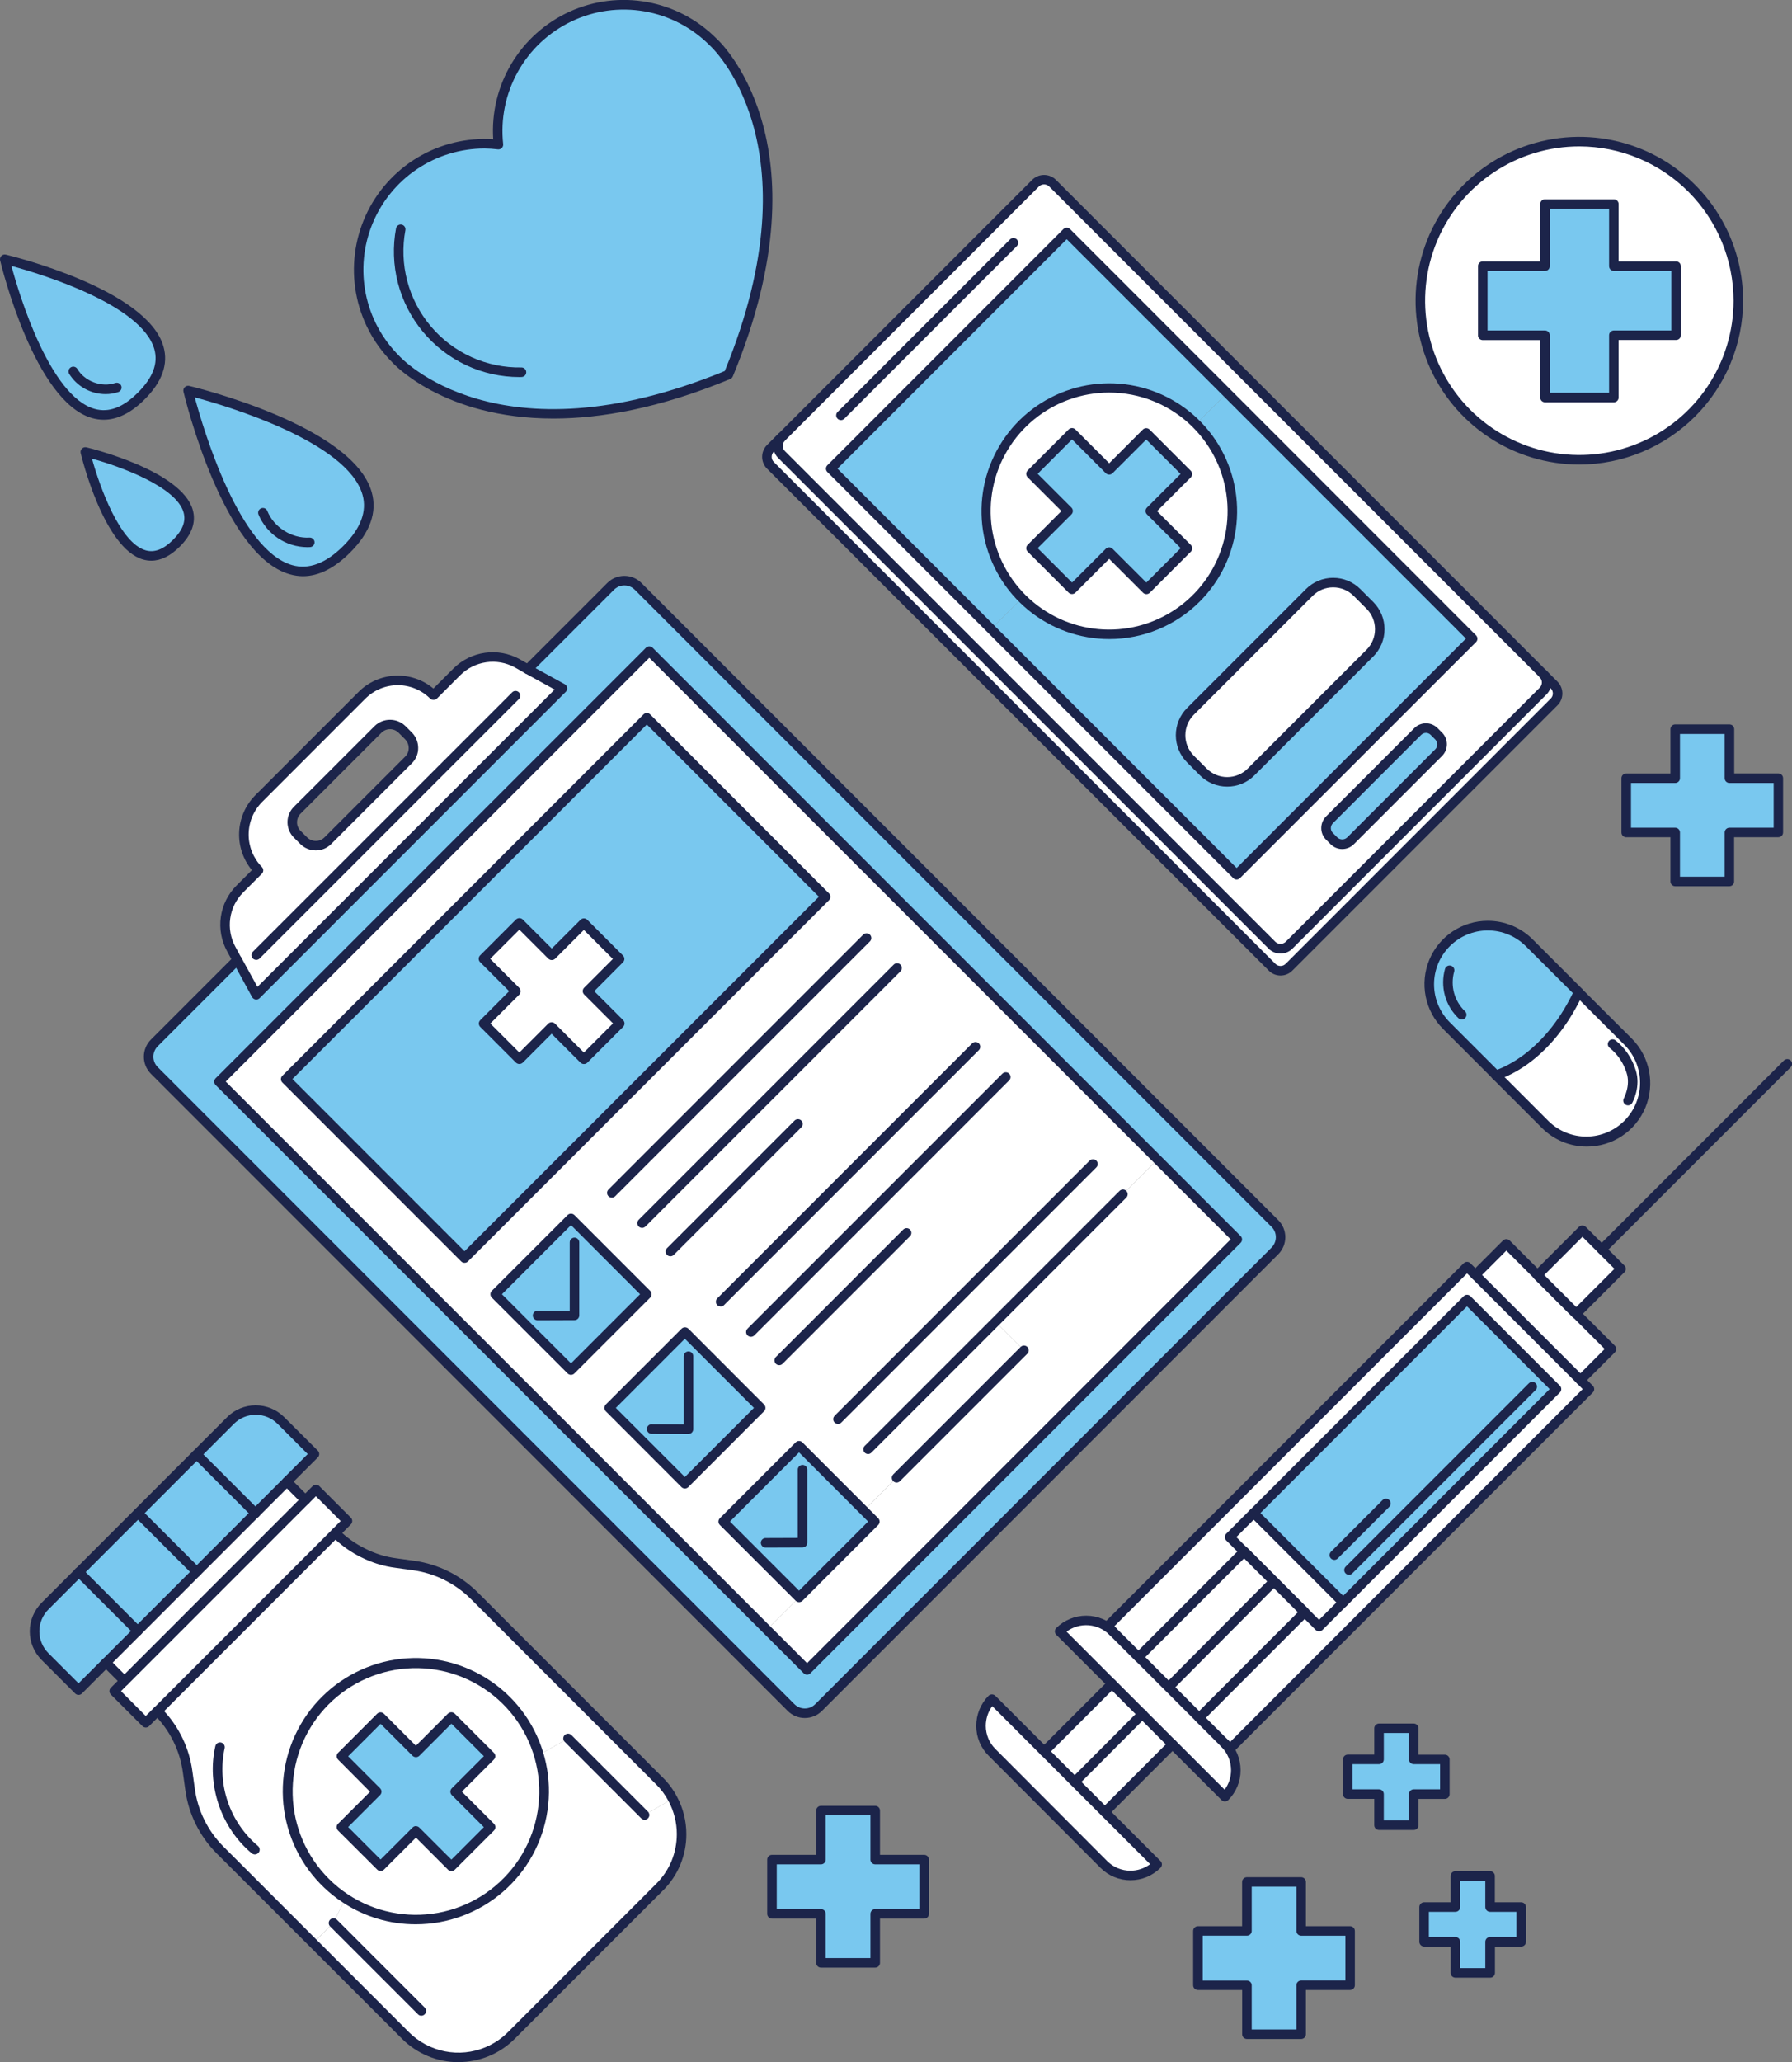 <svg width="505" height="581" viewBox="0 0 505 581" fill="none" xmlns="http://www.w3.org/2000/svg">
<rect x="0" y="0" width="505" height="581" fill="#808080" stroke="none"/>
<g clip-path="url(#clip0_99_727)">
<path d="M133.646 449.578L185.864 501.812C187.339 503.267 188.584 504.939 189.554 506.77L181.662 511.348L160.113 489.792L151.742 494.502C150.082 488.962 147.112 483.903 143.083 479.754C139.055 475.605 134.087 472.487 128.599 470.664C123.112 468.842 117.266 468.368 111.557 469.283C105.848 470.198 100.443 472.475 95.799 475.921C91.156 479.368 87.41 483.882 84.879 489.083C82.349 494.283 81.108 500.017 81.261 505.799C81.414 511.581 82.957 517.24 85.759 522.3C88.561 527.359 92.54 531.669 97.36 534.864L93.934 541.745L88.245 547.441L62.021 521.203C57.385 516.576 54.406 510.548 53.545 504.054L52.862 499.195C52.001 492.706 49.011 486.686 44.359 482.08L94.507 431.917C96.796 434.215 99.452 436.116 102.366 437.542C105.274 439.017 108.415 439.98 111.65 440.39L116.53 441.067C123.011 441.96 129.022 444.949 133.646 449.578Z" fill="white"/>
<path d="M93.935 541.767L97.36 534.864C103.532 538.939 110.808 541.015 118.2 540.812C125.592 540.608 132.742 538.134 138.681 533.726C144.619 529.318 149.058 523.189 151.395 516.171C153.731 509.153 153.853 501.586 151.743 494.496L160.114 489.787L181.663 511.342L189.555 506.77C191.201 509.833 192.064 513.257 192.066 516.735C192.06 519.513 191.519 522.265 190.474 524.839C189.4 527.4 187.834 529.727 185.865 531.686L144.154 573.426C142.201 575.402 139.874 576.969 137.309 578.036C133.443 579.651 129.185 580.079 125.075 579.264C120.966 578.45 117.192 576.431 114.234 573.464L88.246 547.468L93.935 541.767Z" fill="white"/>
<path d="M79.131 400.193L88.614 409.684L80.86 417.446L71.983 426.343L55.412 409.767L64.978 400.193C65.907 399.263 67.01 398.525 68.225 398.022C69.439 397.519 70.74 397.26 72.055 397.26C73.369 397.26 74.67 397.519 75.885 398.022C77.099 398.525 78.202 399.263 79.131 400.193Z" fill="#79C8EF"/>
<path d="M89.027 419.649L97.905 428.529L94.518 431.917L44.365 482.08L41.083 485.369L32.205 476.488L35.085 473.607L86.042 422.63L89.027 419.649Z" fill="white"/>
<path d="M80.861 417.446L86.043 422.63L35.086 473.607L29.898 468.418L38.809 459.505L55.451 442.863L71.984 426.326L80.861 417.446Z" fill="white"/>
<path d="M142.695 479.298C147.734 484.339 151.166 490.761 152.557 497.753C153.947 504.745 153.234 511.992 150.507 518.578C147.779 525.164 143.161 530.794 137.235 534.754C131.31 538.715 124.343 540.829 117.216 540.829C110.09 540.829 103.123 538.715 97.198 534.754C91.272 530.794 86.653 525.164 83.926 518.578C81.199 511.992 80.486 504.745 81.876 497.753C83.267 490.761 86.698 484.339 91.738 479.298C95.078 475.941 99.049 473.278 103.421 471.46C107.793 469.643 112.482 468.707 117.216 468.707C121.951 468.707 126.64 469.643 131.012 471.46C135.384 473.278 139.355 475.941 142.695 479.298ZM138.256 494.788L127.209 483.738L117.214 493.736L107.251 483.777L96.237 494.794L106.172 504.787L96.21 514.752L107.224 525.803L117.186 515.837L127.209 525.836L138.256 514.785L128.261 504.787L138.256 494.788Z" fill="white"/>
<path d="M55.411 409.747L38.877 426.286L55.446 442.861L71.981 426.322L55.411 409.747Z" fill="#79C8EF"/>
<path d="M127.214 483.738L138.261 494.788L128.266 504.787L138.261 514.785L127.214 525.836L117.219 515.837L107.256 525.803L96.209 514.752L106.171 504.787L96.209 494.822L107.256 483.777L117.219 493.736L127.214 483.738Z" fill="#79C8EF"/>
<path d="M38.876 426.292L22.24 442.933L38.81 459.507L55.445 442.867L38.876 426.292Z" fill="#79C8EF"/>
<path d="M22.238 442.935L38.809 459.505L29.898 468.418L22.139 476.18L12.661 466.694C11.729 465.76 10.991 464.652 10.488 463.432C9.985 462.213 9.727 460.906 9.73 459.586C9.734 458.267 9.997 456.961 10.505 455.744C11.014 454.527 11.758 453.422 12.694 452.492L22.238 442.935Z" fill="#79C8EF"/>
<path d="M117.147 542.158C109.849 542.17 102.708 540.031 96.617 536.01C89.085 531.067 83.583 523.578 81.117 514.911C78.652 506.244 79.388 496.978 83.19 488.809C86.992 480.64 93.607 474.113 101.825 470.422C110.043 466.73 119.314 466.121 127.944 468.705C136.574 471.289 143.986 476.894 148.824 484.495C153.662 492.096 155.604 501.186 154.293 510.101C152.983 519.016 148.508 527.162 141.687 533.048C134.867 538.934 126.155 542.168 117.147 542.158ZM98.098 533.763C105.542 538.668 114.585 540.524 123.359 538.948C132.132 537.372 139.964 532.483 145.236 525.293C150.508 518.103 152.816 509.162 151.683 500.318C150.55 491.474 146.063 483.403 139.15 477.775C132.236 472.147 123.425 469.392 114.538 470.079C105.65 470.766 97.367 474.843 91.4 481.467C85.433 488.09 82.239 496.755 82.478 505.668C82.717 514.581 86.371 523.062 92.685 529.356C94.337 531.002 96.151 532.479 98.098 533.763Z" fill="#1C244A"/>
<path d="M127.209 527.18C127.033 527.18 126.858 527.144 126.695 527.076C126.533 527.008 126.385 526.909 126.262 526.783L117.213 517.738L108.204 526.75C108.079 526.876 107.931 526.975 107.768 527.043C107.605 527.111 107.43 527.146 107.254 527.146C107.077 527.146 106.902 527.111 106.739 527.043C106.576 526.975 106.428 526.876 106.304 526.75L95.257 515.733C95.005 515.481 94.863 515.139 94.863 514.782C94.863 514.426 95.005 514.084 95.257 513.832L104.272 504.814L95.268 495.752C95.016 495.5 94.874 495.159 94.874 494.802C94.874 494.446 95.016 494.104 95.268 493.852L106.282 482.824C106.534 482.572 106.876 482.43 107.232 482.43C107.588 482.43 107.93 482.572 108.182 482.824L117.191 491.841L126.24 482.79C126.496 482.546 126.836 482.41 127.19 482.41C127.543 482.41 127.883 482.546 128.139 482.79L139.187 493.841C139.439 494.093 139.58 494.435 139.58 494.791C139.58 495.148 139.439 495.489 139.187 495.741L130.161 504.787L139.209 513.838C139.459 514.089 139.6 514.43 139.6 514.785C139.599 515.142 139.458 515.484 139.209 515.738L128.162 526.783C128.037 526.909 127.888 527.009 127.725 527.077C127.561 527.145 127.386 527.18 127.209 527.18ZM117.213 514.51C117.391 514.509 117.566 514.544 117.73 514.612C117.893 514.681 118.042 514.78 118.166 514.906L127.209 523.935L136.356 514.785L127.313 505.74C127.188 505.615 127.089 505.467 127.021 505.304C126.953 505.141 126.918 504.966 126.918 504.79C126.918 504.613 126.953 504.438 127.021 504.275C127.089 504.112 127.188 503.964 127.313 503.839L136.356 494.788L127.209 485.638L118.166 494.689C117.909 494.931 117.569 495.066 117.216 495.066C116.863 495.066 116.524 494.931 116.266 494.689L107.251 485.677L98.109 494.822L107.119 503.839C107.371 504.091 107.512 504.433 107.512 504.79C107.512 505.146 107.371 505.488 107.119 505.74L98.109 514.752L107.251 523.902L116.266 514.89C116.389 514.762 116.536 514.66 116.699 514.59C116.861 514.52 117.036 514.483 117.213 514.482V514.51Z" fill="#1C244A"/>
<path d="M22.139 477.524C21.963 477.525 21.787 477.491 21.624 477.424C21.46 477.357 21.312 477.258 21.187 477.133L11.704 467.658C9.575 465.518 8.383 462.619 8.389 459.6C8.395 456.581 9.599 453.688 11.736 451.556L64.015 399.256C66.148 397.13 69.036 395.936 72.047 395.936C75.058 395.936 77.947 397.13 80.079 399.256L89.568 408.715C89.82 408.967 89.962 409.308 89.962 409.665C89.962 410.021 89.82 410.363 89.568 410.615L81.809 418.377C81.555 418.621 81.216 418.755 80.864 418.752C80.513 418.748 80.176 418.607 79.927 418.358C79.679 418.109 79.537 417.773 79.534 417.421C79.53 417.069 79.665 416.73 79.909 416.476L86.721 409.668L78.196 401.14C76.567 399.518 74.362 398.607 72.064 398.607C69.765 398.607 67.56 399.518 65.932 401.14L13.653 453.44C12.019 455.068 11.098 457.277 11.092 459.584C11.086 461.89 11.995 464.105 13.62 465.741L22.139 474.268L28.946 467.454C29.2 467.21 29.539 467.076 29.891 467.079C30.242 467.083 30.579 467.224 30.827 467.473C31.076 467.722 31.217 468.058 31.221 468.41C31.224 468.762 31.09 469.101 30.846 469.355L23.087 477.133C22.963 477.258 22.815 477.357 22.652 477.424C22.49 477.491 22.315 477.525 22.139 477.524Z" fill="#1C244A"/>
<path d="M41.077 486.713C40.901 486.713 40.726 486.678 40.564 486.61C40.401 486.542 40.254 486.442 40.13 486.316L31.253 477.436C31.121 477.312 31.015 477.163 30.943 476.997C30.871 476.832 30.834 476.653 30.834 476.472C30.835 476.114 30.977 475.772 31.23 475.519L34.111 472.638C34.364 472.394 34.703 472.259 35.055 472.263C35.407 472.266 35.743 472.408 35.992 472.657C36.241 472.905 36.382 473.242 36.386 473.594C36.389 473.946 36.254 474.285 36.011 474.538L34.1 476.472L41.077 483.468L43.418 481.127C43.541 480.998 43.69 480.895 43.854 480.824C44.018 480.753 44.194 480.716 44.373 480.714C44.552 480.712 44.729 480.746 44.895 480.814C45.06 480.881 45.21 480.981 45.337 481.108C45.463 481.234 45.563 481.385 45.63 481.55C45.698 481.716 45.732 481.893 45.73 482.072C45.728 482.25 45.691 482.427 45.62 482.591C45.549 482.755 45.447 482.903 45.318 483.027L42.013 486.333C41.763 486.577 41.427 486.713 41.077 486.713Z" fill="#1C244A"/>
<path d="M94.513 433.261C94.249 433.26 93.99 433.181 93.77 433.033C93.55 432.885 93.379 432.676 93.278 432.431C93.176 432.186 93.15 431.917 93.201 431.657C93.252 431.397 93.379 431.158 93.566 430.97L96 428.529L89.023 421.55L87.007 423.588C86.754 423.832 86.415 423.967 86.063 423.963C85.711 423.96 85.375 423.818 85.126 423.569C84.877 423.321 84.736 422.984 84.733 422.632C84.729 422.281 84.864 421.941 85.107 421.688L88.092 418.702C88.217 418.578 88.364 418.479 88.527 418.412C88.689 418.345 88.864 418.311 89.039 418.311C89.216 418.31 89.391 418.344 89.555 418.411C89.718 418.479 89.867 418.577 89.992 418.702L98.87 427.582C99.121 427.834 99.263 428.176 99.263 428.532C99.263 428.889 99.121 429.23 98.87 429.482L95.483 432.876C95.223 433.128 94.875 433.266 94.513 433.261Z" fill="#1C244A"/>
<path d="M129.174 581.006C123.211 580.994 117.495 578.616 113.281 574.395L61.068 522.194C56.233 517.352 53.123 511.053 52.218 504.269L51.541 499.399C50.712 493.2 47.855 487.45 43.418 483.044C43.292 482.92 43.192 482.773 43.124 482.61C43.056 482.447 43.021 482.273 43.022 482.096C43.022 481.739 43.165 481.396 43.418 481.143L93.566 430.986C93.69 430.861 93.838 430.761 94.001 430.693C94.164 430.626 94.339 430.591 94.516 430.591C94.692 430.591 94.867 430.626 95.03 430.693C95.193 430.761 95.341 430.861 95.466 430.986C97.655 433.175 100.193 434.983 102.977 436.335C105.751 437.748 108.749 438.668 111.838 439.057L116.734 439.734C123.498 440.682 129.772 443.802 134.61 448.625L186.823 500.854C188.399 502.414 189.727 504.207 190.76 506.169C192.51 509.422 193.424 513.058 193.42 516.752C193.433 519.708 192.855 522.638 191.72 525.368C190.585 528.098 188.916 530.574 186.812 532.65L145.101 574.373C143.014 576.472 140.532 578.137 137.799 579.272C135.065 580.407 132.134 580.988 129.174 580.984V581.006ZM46.254 482.096C50.588 486.779 53.367 492.688 54.212 499.014L54.889 503.889C55.716 510.091 58.559 515.85 62.979 520.277L115.192 572.506C117.963 575.285 121.498 577.177 125.347 577.94C129.197 578.703 133.186 578.303 136.807 576.791C139.207 575.79 141.384 574.322 143.212 572.473L184.923 530.749C186.768 528.916 188.235 526.737 189.24 524.337C190.223 521.929 190.729 519.353 190.733 516.752C190.734 513.494 189.926 510.288 188.381 507.42C187.476 505.695 186.309 504.122 184.923 502.754L132.715 450.526C128.294 446.113 122.556 443.261 116.37 442.4L111.491 441.723C108.108 441.292 104.824 440.284 101.782 438.743C99.144 437.45 96.709 435.779 94.551 433.785L46.254 482.096Z" fill="#1C244A"/>
<path d="M38.808 460.849C38.453 460.849 38.112 460.708 37.86 460.458L21.29 443.882C21.161 443.758 21.058 443.61 20.987 443.446C20.916 443.282 20.879 443.105 20.877 442.927C20.875 442.748 20.909 442.57 20.977 442.405C21.044 442.239 21.144 442.089 21.27 441.963C21.397 441.836 21.547 441.736 21.713 441.669C21.878 441.601 22.055 441.567 22.234 441.569C22.413 441.571 22.589 441.608 22.753 441.679C22.917 441.75 23.066 441.853 23.189 441.982L39.755 458.558C39.942 458.745 40.069 458.984 40.12 459.244C40.171 459.504 40.145 459.774 40.044 460.019C39.942 460.264 39.771 460.473 39.551 460.621C39.331 460.769 39.073 460.848 38.808 460.849Z" fill="#1C244A"/>
<path d="M55.446 444.207C55.27 444.208 55.095 444.174 54.933 444.107C54.77 444.04 54.622 443.941 54.498 443.816L37.928 427.24C37.684 426.987 37.549 426.648 37.553 426.296C37.556 425.944 37.698 425.607 37.946 425.359C38.195 425.11 38.531 424.968 38.883 424.965C39.235 424.962 39.574 425.096 39.828 425.34L56.398 441.916C56.585 442.104 56.713 442.343 56.764 442.604C56.815 442.864 56.788 443.134 56.686 443.379C56.584 443.624 56.412 443.834 56.191 443.981C55.971 444.129 55.711 444.207 55.446 444.207Z" fill="#1C244A"/>
<path d="M71.977 427.67C71.801 427.67 71.626 427.635 71.464 427.567C71.301 427.499 71.153 427.399 71.03 427.274L54.459 410.703C54.215 410.45 54.081 410.11 54.084 409.759C54.087 409.407 54.229 409.07 54.478 408.821C54.726 408.573 55.063 408.431 55.414 408.428C55.766 408.424 56.105 408.559 56.359 408.803L72.93 425.373C73.116 425.562 73.242 425.802 73.293 426.062C73.344 426.323 73.317 426.593 73.215 426.838C73.113 427.083 72.942 427.293 72.722 427.441C72.501 427.589 72.242 427.669 71.977 427.67Z" fill="#1C244A"/>
<path d="M35.081 474.952C34.904 474.952 34.73 474.917 34.567 474.849C34.405 474.78 34.257 474.681 34.133 474.555L28.946 469.371C28.695 469.118 28.555 468.777 28.555 468.421C28.555 468.065 28.695 467.723 28.946 467.471L79.908 416.493C80.034 416.368 80.182 416.27 80.346 416.202C80.509 416.135 80.684 416.101 80.861 416.102C81.037 416.102 81.211 416.136 81.374 416.203C81.536 416.27 81.684 416.369 81.808 416.493L86.99 421.682C87.116 421.807 87.215 421.955 87.283 422.118C87.351 422.281 87.386 422.456 87.386 422.632C87.386 422.809 87.351 422.984 87.283 423.147C87.215 423.31 87.116 423.458 86.99 423.583L36.033 474.555C35.909 474.681 35.76 474.781 35.597 474.849C35.433 474.917 35.258 474.952 35.081 474.952ZM31.776 468.424L35.081 471.729L84.143 422.652L80.839 419.346L31.776 468.424Z" fill="#1C244A"/>
<path d="M71.813 522.47C71.5 522.468 71.197 522.359 70.954 522.161C62.269 514.967 58.155 502.782 60.711 491.863C60.809 491.538 61.026 491.263 61.319 491.091C61.612 490.92 61.959 490.866 62.29 490.94C62.621 491.014 62.912 491.21 63.104 491.49C63.297 491.769 63.376 492.111 63.327 492.447C62.228 497.47 62.519 502.698 64.168 507.567C65.818 512.437 68.764 516.765 72.689 520.084C72.901 520.261 73.055 520.498 73.128 520.765C73.201 521.031 73.19 521.314 73.097 521.574C73.004 521.834 72.832 522.059 72.606 522.219C72.381 522.378 72.111 522.464 71.835 522.464L71.813 522.47Z" fill="#1C244A"/>
<path d="M118.739 567.917C118.562 567.917 118.388 567.882 118.225 567.814C118.063 567.746 117.915 567.646 117.792 567.52L93.01 542.731C92.766 542.477 92.631 542.138 92.635 541.786C92.638 541.434 92.78 541.098 93.028 540.849C93.277 540.6 93.613 540.459 93.965 540.455C94.317 540.452 94.656 540.587 94.91 540.83L119.691 565.62C119.878 565.809 120.004 566.048 120.055 566.309C120.106 566.569 120.079 566.839 119.977 567.084C119.875 567.33 119.704 567.539 119.483 567.687C119.263 567.835 119.004 567.915 118.739 567.917Z" fill="#1C244A"/>
<path d="M181.662 512.708C181.485 512.709 181.309 512.674 181.146 512.606C180.982 512.538 180.834 512.438 180.709 512.312L159.149 490.756C159.02 490.632 158.917 490.484 158.846 490.32C158.776 490.156 158.738 489.979 158.736 489.8C158.735 489.622 158.768 489.444 158.836 489.279C158.904 489.113 159.004 488.963 159.13 488.836C159.256 488.71 159.407 488.61 159.572 488.543C159.737 488.475 159.915 488.441 160.093 488.443C160.272 488.445 160.449 488.482 160.613 488.553C160.777 488.624 160.925 488.727 161.049 488.856L182.598 510.411C182.85 510.663 182.992 511.005 182.992 511.361C182.992 511.718 182.85 512.06 182.598 512.312C182.476 512.436 182.33 512.535 182.17 512.603C182.009 512.671 181.836 512.707 181.662 512.708Z" fill="#1C244A"/>
<path d="M200.877 11.739C200.877 11.739 232.681 39.31 205.283 105.542C139.099 132.937 111.508 101.135 111.508 101.135C106.323 95.932 102.877 89.249 101.647 82.006C100.416 74.763 101.46 67.317 104.636 60.692C107.812 54.068 112.962 48.591 119.379 45.016C125.795 41.441 133.162 39.944 140.464 40.731C139.668 33.42 141.159 26.042 144.733 19.615C148.306 13.188 153.786 8.029 160.415 4.849C167.045 1.669 174.497 0.626 181.745 1.863C188.992 3.1 195.677 6.557 200.877 11.756V11.739Z" fill="#79C8EF"/>
<path d="M155.945 117.92C124.786 117.92 110.677 102.259 110.479 102.027C105.196 96.721 101.654 89.93 100.324 82.56C98.995 75.19 99.941 67.59 103.036 60.771C106.132 53.952 111.23 48.238 117.653 44.39C124.076 40.541 131.518 38.74 138.989 39.228C138.505 31.749 140.312 24.301 144.167 17.875C148.023 11.45 153.745 6.353 160.57 3.263C167.395 0.173 175 -0.763 182.37 0.58C189.741 1.923 196.527 5.481 201.825 10.781C202.106 10.984 233.981 39.696 206.511 106.06C206.373 106.388 206.112 106.649 205.784 106.787C185.86 115.033 169.327 117.92 155.945 117.92ZM136.527 41.833C129.768 41.844 123.164 43.859 117.55 47.623C111.936 51.388 107.564 56.733 104.986 62.983C102.408 69.232 101.741 76.106 103.069 82.736C104.396 89.365 107.659 95.451 112.445 100.226C112.775 100.6 140.206 130.821 204.242 104.539C230.539 40.462 200.305 13.05 199.996 12.78C195.001 7.756 188.568 4.408 181.588 3.201C174.608 1.994 167.425 2.987 161.033 6.042C154.641 9.097 149.357 14.064 145.911 20.255C142.465 26.446 141.027 33.555 141.797 40.599C141.819 40.799 141.796 41.002 141.729 41.191C141.662 41.381 141.554 41.553 141.412 41.695C141.27 41.838 141.097 41.946 140.908 42.013C140.718 42.08 140.516 42.103 140.316 42.081C139.059 41.928 137.794 41.845 136.527 41.833Z" fill="#1C244A"/>
<path d="M146.389 106.236C141.188 106.236 136.051 105.09 131.343 102.878C126.635 100.666 122.472 97.444 119.152 93.439C115.831 89.435 113.434 84.747 112.131 79.71C110.827 74.673 110.65 69.411 111.612 64.298C111.691 63.96 111.897 63.666 112.188 63.477C112.478 63.288 112.831 63.219 113.171 63.284C113.512 63.348 113.814 63.542 114.015 63.825C114.216 64.107 114.3 64.456 114.25 64.799C113.354 69.57 113.531 74.481 114.769 79.175C116.006 83.869 118.273 88.229 121.405 91.937C124.537 95.646 128.454 98.61 132.874 100.616C137.294 102.621 142.104 103.617 146.957 103.531C147.313 103.531 147.655 103.673 147.907 103.925C148.159 104.177 148.3 104.519 148.3 104.875C148.3 105.232 148.159 105.574 147.907 105.826C147.655 106.078 147.313 106.219 146.957 106.219L146.389 106.236Z" fill="#1C244A"/>
<path d="M434.863 189.891L437.98 193.009C438.292 193.325 438.539 193.699 438.706 194.11C438.873 194.521 438.958 194.96 438.955 195.404C438.952 195.848 438.861 196.287 438.688 196.695C438.515 197.104 438.263 197.474 437.947 197.785L363.232 272.522C362.924 272.84 362.556 273.092 362.148 273.264C361.741 273.436 361.303 273.525 360.861 273.525C360.419 273.525 359.981 273.436 359.574 273.264C359.167 273.092 358.798 272.84 358.49 272.522L217.129 131.119C216.813 130.808 216.561 130.437 216.388 130.029C216.215 129.62 216.124 129.181 216.121 128.738C216.118 128.294 216.203 127.854 216.37 127.443C216.537 127.032 216.784 126.658 217.096 126.343L220.213 123.225C219.578 123.864 219.221 124.728 219.221 125.629C219.221 126.53 219.578 127.395 220.213 128.034L343.544 251.429L358.457 266.341C359.096 266.977 359.96 267.334 360.861 267.334C361.762 267.334 362.626 266.977 363.265 266.341L434.857 194.728C435.176 194.411 435.428 194.034 435.601 193.62C435.774 193.205 435.863 192.76 435.863 192.311C435.864 191.862 435.776 191.417 435.604 191.001C435.432 190.586 435.18 190.209 434.863 189.891Z" fill="white"/>
<path d="M305.562 60.563L434.863 189.902C435.498 190.542 435.855 191.408 435.855 192.31C435.855 193.212 435.498 194.077 434.863 194.717L363.271 266.33C362.632 266.966 361.768 267.323 360.867 267.323C359.966 267.323 359.102 266.966 358.463 266.33L343.55 251.418L220.218 128.023C219.583 127.384 219.227 126.519 219.227 125.618C219.227 124.717 219.583 123.853 220.218 123.214L291.811 51.6C292.45 50.965 293.315 50.608 294.217 50.608C295.119 50.608 295.984 50.965 296.624 51.6L305.562 60.563ZM415.004 179.937L345.841 110.692L300.616 65.521L234.102 132.033L279.304 177.249L348.495 246.46L415.004 179.937ZM405.449 207.393L404.166 206.104C403.86 205.799 403.497 205.559 403.097 205.396C402.697 205.233 402.27 205.15 401.838 205.153C401.407 205.157 400.98 205.245 400.583 205.414C400.185 205.582 399.826 205.828 399.524 206.137L374.687 230.981C374.378 231.283 374.133 231.643 373.964 232.04C373.795 232.438 373.707 232.864 373.704 233.296C373.701 233.728 373.783 234.156 373.946 234.555C374.109 234.955 374.35 235.319 374.654 235.625L375.937 236.914C376.244 237.221 376.608 237.465 377.009 237.631C377.41 237.798 377.84 237.883 378.275 237.883C378.709 237.883 379.139 237.798 379.54 237.631C379.941 237.465 380.305 237.221 380.612 236.914L405.449 212.07C405.758 211.762 406.003 211.397 406.171 210.995C406.338 210.593 406.424 210.161 406.424 209.726C406.424 209.29 406.338 208.858 406.171 208.456C406.003 208.054 405.758 207.689 405.449 207.382V207.393Z" fill="white"/>
<path d="M345.839 110.692L415.025 179.904L348.494 246.46L279.303 177.249L288.015 168.534C291.239 171.759 295.066 174.316 299.279 176.062C303.491 177.807 308.006 178.705 312.565 178.704C317.124 178.704 321.638 177.806 325.851 176.06C330.063 174.315 333.89 171.756 337.113 168.531C340.337 165.306 342.894 161.478 344.639 157.264C346.383 153.051 347.281 148.535 347.281 143.974C347.28 139.414 346.382 134.898 344.637 130.684C342.892 126.471 340.335 122.643 337.111 119.418L345.839 110.692ZM386.091 170.55L382.434 166.887C380.65 165.114 378.238 164.12 375.724 164.12C373.209 164.12 370.797 165.114 369.013 166.887L335.503 200.408C333.728 202.19 332.732 204.604 332.732 207.12C332.732 209.636 333.728 212.049 335.503 213.832L339.165 217.49C340.946 219.265 343.358 220.261 345.872 220.261C348.387 220.261 350.799 219.265 352.58 217.49L386.091 183.969C387.855 182.185 388.843 179.776 388.839 177.266C388.835 174.757 387.839 172.35 386.069 170.572L386.091 170.55Z" fill="#79C8EF"/>
<path d="M300.616 65.521L345.84 110.692L337.128 119.402C330.615 112.887 321.781 109.227 312.57 109.228C303.359 109.228 294.526 112.889 288.013 119.404C281.501 125.92 277.842 134.756 277.843 143.97C277.843 153.183 281.503 162.019 288.016 168.534L279.309 177.243L234.102 132.033L300.616 65.521Z" fill="#79C8EF"/>
<path d="M368.994 166.914L335.485 200.433C331.779 204.14 331.779 210.149 335.485 213.856L339.141 217.514C342.847 221.22 348.855 221.22 352.561 217.514L386.069 183.995C389.775 180.288 389.775 174.279 386.069 170.572L382.413 166.914C378.707 163.208 372.699 163.208 368.994 166.914Z" fill="white"/>
<path d="M287.978 119.424C292.83 114.556 299.017 111.237 305.756 109.887C312.495 108.537 319.483 109.217 325.835 111.841C332.188 114.465 337.619 118.914 341.443 124.627C345.266 130.339 347.31 137.058 347.316 143.932C347.321 150.807 345.288 157.529 341.473 163.247C337.658 168.966 332.234 173.424 325.886 176.057C319.537 178.691 312.551 179.382 305.81 178.043C299.069 176.704 292.876 173.395 288.016 168.534C281.505 162.024 277.843 153.195 277.836 143.987C277.829 134.778 281.476 125.944 287.978 119.424ZM334.601 133.526L323.036 121.958L312.6 132.424L302.136 121.958L290.544 133.526L301.007 143.993L290.544 154.459L302.136 166.028L312.6 155.561L323.063 166.028L334.628 154.459L324.165 143.993L334.601 133.526Z" fill="white"/>
<path d="M323.013 121.936L334.606 133.526L324.164 143.965L334.639 154.437L323.052 166.028L312.577 155.555L302.108 166.028L290.521 154.437L300.99 143.965L290.521 133.493L302.108 121.897L312.577 132.375L323.013 121.936Z" fill="#79C8EF"/>
<path d="M404.165 206.093L405.449 207.382C405.756 207.689 406 208.053 406.166 208.454C406.332 208.856 406.418 209.286 406.418 209.72C406.418 210.154 406.332 210.585 406.166 210.986C406 211.387 405.756 211.752 405.449 212.058L380.612 236.903C380.305 237.21 379.94 237.454 379.539 237.62C379.138 237.787 378.708 237.872 378.274 237.872C377.84 237.872 377.41 237.787 377.009 237.62C376.607 237.454 376.243 237.21 375.936 236.903L374.653 235.614C374.349 235.307 374.108 234.944 373.945 234.544C373.782 234.145 373.7 233.717 373.703 233.285C373.706 232.853 373.795 232.427 373.963 232.029C374.132 231.632 374.378 231.272 374.686 230.97L399.523 206.126C399.825 205.817 400.185 205.571 400.582 205.403C400.979 205.234 401.406 205.146 401.837 205.142C402.269 205.139 402.697 205.222 403.096 205.385C403.496 205.548 403.859 205.788 404.165 206.093Z" fill="#79C8EF"/>
<path d="M360.857 274.852C360.242 274.851 359.634 274.728 359.067 274.491C358.5 274.254 357.985 273.907 357.552 273.47L216.175 132.072C215.286 131.189 214.784 129.99 214.777 128.738C214.771 127.485 215.262 126.281 216.141 125.39L219.258 122.272C219.512 122.028 219.851 121.893 220.203 121.897C220.555 121.9 220.891 122.042 221.14 122.29C221.388 122.539 221.53 122.876 221.533 123.228C221.537 123.579 221.402 123.919 221.158 124.172L218.041 127.29C217.665 127.677 217.458 128.198 217.464 128.738C217.47 129.277 217.69 129.793 218.074 130.171L359.436 271.575C359.817 271.945 360.328 272.153 360.859 272.153C361.391 272.153 361.902 271.945 362.283 271.575L436.992 196.838C437.378 196.46 437.599 195.944 437.605 195.404C437.611 194.864 437.403 194.343 437.025 193.957L433.908 190.839C433.779 190.715 433.677 190.567 433.606 190.403C433.535 190.238 433.497 190.062 433.496 189.883C433.494 189.704 433.528 189.527 433.595 189.362C433.663 189.196 433.763 189.046 433.889 188.919C434.016 188.793 434.166 188.693 434.331 188.625C434.497 188.558 434.674 188.524 434.853 188.526C435.031 188.527 435.208 188.565 435.372 188.636C435.536 188.707 435.684 188.809 435.808 188.938L438.925 192.062C439.361 192.502 439.706 193.025 439.941 193.598C440.175 194.172 440.294 194.787 440.291 195.407C440.288 196.027 440.163 196.64 439.923 197.212C439.683 197.783 439.333 198.302 438.892 198.738L364.183 273.475C363.747 273.913 363.228 274.26 362.658 274.496C362.087 274.733 361.475 274.854 360.857 274.852Z" fill="#1C244A"/>
<path d="M360.858 268.655C360.236 268.658 359.619 268.537 359.043 268.299C358.468 268.062 357.945 267.713 357.505 267.272L219.277 129.003C218.388 128.112 217.889 126.905 217.889 125.646C217.889 124.387 218.388 123.179 219.277 122.288L290.869 50.675C291.759 49.786 292.965 49.287 294.223 49.287C295.48 49.287 296.686 49.786 297.576 50.675L435.804 188.944C436.693 189.835 437.192 191.043 437.192 192.301C437.192 193.56 436.693 194.768 435.804 195.659L364.212 267.272C363.772 267.713 363.249 268.062 362.673 268.299C362.098 268.536 361.481 268.657 360.858 268.655ZM294.223 51.953C293.953 51.952 293.685 52.004 293.436 52.108C293.186 52.211 292.959 52.362 292.769 52.553L221.177 124.167C220.985 124.358 220.833 124.585 220.73 124.835C220.626 125.085 220.573 125.353 220.573 125.624C220.573 125.894 220.626 126.162 220.73 126.412C220.833 126.662 220.985 126.89 221.177 127.081L359.405 265.35C359.799 265.721 360.32 265.928 360.861 265.928C361.403 265.928 361.923 265.721 362.318 265.35L433.91 193.736C434.101 193.545 434.253 193.318 434.357 193.068C434.46 192.818 434.513 192.55 434.513 192.279C434.513 192.009 434.46 191.741 434.357 191.491C434.253 191.241 434.101 191.014 433.91 190.822L295.682 52.553C295.489 52.361 295.26 52.208 295.007 52.105C294.755 52.002 294.484 51.95 294.212 51.953H294.223Z" fill="#1C244A"/>
<path d="M348.494 247.805C348.136 247.804 347.794 247.661 347.541 247.408L233.154 132.986C233.028 132.862 232.929 132.714 232.861 132.551C232.793 132.388 232.758 132.213 232.758 132.036C232.758 131.859 232.793 131.684 232.861 131.521C232.929 131.358 233.028 131.21 233.154 131.086L299.663 64.551C299.915 64.299 300.256 64.158 300.613 64.158C300.969 64.158 301.311 64.299 301.563 64.551L415.956 179.001C416.208 179.253 416.349 179.594 416.349 179.951C416.349 180.307 416.208 180.649 415.956 180.901L349.441 247.408C349.19 247.66 348.85 247.803 348.494 247.805ZM236.001 132.033L348.494 244.554L413.109 179.921L300.615 67.399L236.001 132.033Z" fill="#1C244A"/>
<path d="M236.982 118.361C236.806 118.362 236.631 118.328 236.468 118.261C236.306 118.193 236.158 118.094 236.034 117.969C235.909 117.845 235.809 117.697 235.742 117.534C235.674 117.371 235.639 117.196 235.639 117.019C235.639 116.842 235.674 116.668 235.742 116.504C235.809 116.341 235.909 116.193 236.034 116.069L284.656 67.432C284.91 67.189 285.249 67.054 285.601 67.057C285.953 67.061 286.289 67.202 286.538 67.451C286.786 67.7 286.928 68.036 286.931 68.388C286.935 68.74 286.8 69.079 286.556 69.333L237.934 117.969C237.809 118.095 237.661 118.194 237.497 118.261C237.334 118.328 237.158 118.362 236.982 118.361Z" fill="#1C244A"/>
<path d="M378.277 239.211C377.664 239.215 377.055 239.097 376.488 238.863C375.921 238.63 375.406 238.285 374.973 237.85L373.684 236.561C373.249 236.129 372.906 235.614 372.675 235.046C372.444 234.478 372.331 233.869 372.34 233.256C372.355 232.031 372.849 230.86 373.717 229.995L398.554 205.156C399.417 204.284 400.591 203.791 401.817 203.784C403.044 203.776 404.223 204.256 405.097 205.118L406.385 206.407C407.256 207.279 407.745 208.462 407.745 209.695C407.745 210.928 407.256 212.111 406.385 212.984L381.548 237.828C381.121 238.263 380.612 238.608 380.05 238.846C379.489 239.083 378.886 239.207 378.277 239.211ZM401.875 206.484C401.347 206.487 400.843 206.699 400.471 207.073L375.634 231.917C375.263 232.285 375.051 232.783 375.044 233.306C375.041 233.557 375.087 233.806 375.182 234.039C375.277 234.272 375.417 234.483 375.595 234.661L376.884 235.95C377.257 236.299 377.749 236.493 378.261 236.493C378.772 236.493 379.264 236.299 379.637 235.95L404.474 211.105C404.835 210.738 405.037 210.243 405.037 209.728C405.037 209.213 404.835 208.719 404.474 208.351L403.186 207.062C402.842 206.704 402.371 206.496 401.875 206.484Z" fill="#1C244A"/>
<path d="M312.588 180.053C304.255 180.048 296.182 177.152 289.744 171.86C283.306 166.569 278.902 159.207 277.281 151.031C275.661 142.855 276.925 134.37 280.858 127.021C284.791 119.673 291.15 113.916 298.85 110.732C306.551 107.547 315.117 107.132 323.09 109.557C331.062 111.983 337.947 117.098 342.571 124.032C347.196 130.966 349.273 139.289 348.45 147.584C347.628 155.878 343.955 163.631 338.058 169.52C334.713 172.864 330.742 175.516 326.371 177.323C322.001 179.131 317.317 180.058 312.588 180.053ZM312.544 110.604C304.82 110.608 297.337 113.291 291.37 118.195C285.402 123.099 281.318 129.921 279.815 137.499C278.312 145.076 279.482 152.941 283.126 159.753C286.769 166.565 292.662 171.902 299.798 174.856C306.935 177.809 314.875 178.196 322.264 175.95C329.654 173.704 336.037 168.965 340.326 162.54C344.614 156.115 346.542 148.401 345.783 140.713C345.023 133.024 341.621 125.838 336.158 120.377C333.059 117.273 329.377 114.813 325.325 113.136C321.273 111.459 316.929 110.598 312.544 110.604Z" fill="#1C244A"/>
<path d="M345.839 221.627C344.417 221.633 343.007 221.357 341.692 220.814C340.377 220.271 339.183 219.473 338.179 218.465L334.522 214.802C332.493 212.769 331.354 210.014 331.354 207.142C331.354 204.27 332.493 201.515 334.522 199.482L368.033 165.961C370.065 163.933 372.819 162.794 375.69 162.794C378.561 162.794 381.315 163.933 383.348 165.961L387.01 169.619C389.036 171.654 390.174 174.41 390.174 177.282C390.174 180.154 389.036 182.91 387.01 184.945L353.494 218.465C352.49 219.472 351.297 220.27 349.983 220.813C348.669 221.355 347.26 221.632 345.839 221.627ZM375.687 165.482C374.618 165.479 373.559 165.687 372.572 166.096C371.584 166.504 370.687 167.104 369.932 167.862L336.422 201.383C334.895 202.91 334.038 204.982 334.038 207.142C334.038 209.302 334.895 211.374 336.422 212.901L340.079 216.565C341.609 218.085 343.679 218.938 345.836 218.938C347.993 218.938 350.063 218.085 351.594 216.565L385.11 183.044C386.634 181.514 387.49 179.442 387.49 177.282C387.49 175.122 386.634 173.05 385.11 171.52L381.448 167.862C380.694 167.106 379.798 166.506 378.811 166.097C377.824 165.689 376.766 165.48 375.698 165.482H375.687Z" fill="#1C244A"/>
<path d="M302.108 167.372C301.932 167.372 301.756 167.338 301.593 167.271C301.429 167.204 301.281 167.105 301.156 166.981L289.591 155.412C289.339 155.16 289.197 154.818 289.197 154.462C289.197 154.106 289.339 153.764 289.591 153.512L299.112 143.987L289.591 134.463C289.339 134.21 289.197 133.869 289.197 133.512C289.197 133.156 289.339 132.814 289.591 132.562L301.156 120.994C301.408 120.742 301.749 120.6 302.106 120.6C302.462 120.6 302.803 120.742 303.055 120.994L312.577 130.518L322.06 121.027C322.312 120.775 322.654 120.633 323.01 120.633C323.367 120.633 323.708 120.775 323.96 121.027L335.553 132.623C335.803 132.874 335.943 133.215 335.943 133.57C335.943 133.925 335.803 134.266 335.553 134.518L326.064 144.009L335.586 153.534C335.838 153.786 335.979 154.128 335.979 154.484C335.979 154.84 335.838 155.182 335.586 155.434L324.021 167.003C323.769 167.255 323.427 167.396 323.071 167.396C322.715 167.396 322.373 167.255 322.121 167.003L312.577 157.456L303.055 166.981C302.931 167.105 302.783 167.203 302.621 167.27C302.458 167.338 302.284 167.372 302.108 167.372ZM312.572 154.211C312.748 154.211 312.922 154.247 313.085 154.315C313.248 154.383 313.395 154.482 313.519 154.608L323.046 164.127L332.733 154.437L323.217 144.913C323.091 144.789 322.991 144.642 322.923 144.479C322.855 144.316 322.82 144.141 322.82 143.965C322.821 143.607 322.964 143.265 323.217 143.012L332.7 133.526L323.013 123.836L313.524 133.322C313.272 133.574 312.931 133.716 312.574 133.716C312.218 133.716 311.876 133.574 311.625 133.322L302.108 123.798L292.421 133.493L301.943 143.012C302.195 143.264 302.336 143.606 302.336 143.962C302.336 144.319 302.195 144.661 301.943 144.913L292.421 154.437L302.108 164.127L311.625 154.608C311.877 154.355 312.22 154.212 312.577 154.211H312.572Z" fill="#1C244A"/>
<path d="M329.319 475.37L337.926 483.98L345.14 491.197C347.134 493.194 348.255 495.9 348.257 498.722C348.263 500.112 347.993 501.49 347.464 502.776C346.935 504.062 346.156 505.23 345.173 506.214L330.42 491.456L321.878 482.917L313.348 474.373L298.605 459.632C299.592 458.646 300.764 457.865 302.053 457.333C303.342 456.801 304.724 456.529 306.118 456.532C307.513 456.535 308.893 456.814 310.18 457.351C311.467 457.889 312.635 458.675 313.618 459.665L320.838 466.887L329.319 475.37Z" fill="white"/>
<path d="M311.365 510.538L326.102 525.285C324.106 527.278 321.4 528.397 318.58 528.397C315.759 528.397 313.054 527.278 311.057 525.285L279.617 493.764C278.622 492.786 277.831 491.62 277.29 490.334C276.749 489.048 276.469 487.667 276.467 486.272C276.454 483.445 277.561 480.727 279.545 478.714L294.288 493.455L302.884 502.032L311.365 510.538Z" fill="white"/>
<path d="M447.918 391.368L346.637 492.679L345.15 491.186L337.931 483.964L367.68 454.206L371.744 458.277L378.523 451.495L438.633 391.368L413.422 366.154L353.312 426.282L346.538 433.058L350.602 437.123L320.853 466.881L313.639 459.665L312.146 458.172L413.422 356.866L415.762 359.202L445.374 388.828L447.918 391.368Z" fill="white"/>
<path d="M454.121 380.08L445.375 388.828L415.764 359.202L424.503 350.46L433.282 359.235L433.249 359.274L444.158 370.187L444.191 370.153L454.121 380.08Z" fill="white"/>
<path d="M378.524 451.495L371.745 458.277L367.681 454.206L359.04 445.496L350.636 437.09L350.603 437.123L346.539 433.058L353.313 426.282L378.524 451.495Z" fill="white"/>
<path d="M413.422 366.15L353.312 426.277L378.523 451.495L438.632 391.368L413.422 366.15Z" fill="#79C8EF"/>
<path d="M321.905 482.917L330.441 491.456L311.365 510.538L302.862 502.032L294.287 493.455L313.364 474.373L321.905 482.917Z" fill="white"/>
<path d="M367.681 454.206L337.932 483.964L329.324 475.359L359.007 445.529L367.681 454.206Z" fill="white"/>
<path d="M367.681 454.206L359.008 445.529L359.041 445.496L367.681 454.206Z" fill="white"/>
<path d="M433.279 359.236L433.244 359.271L444.155 370.185L444.19 370.15L433.279 359.236Z" fill="white"/>
<path d="M456.863 357.472L444.191 370.154L433.281 359.235L445.953 346.56L451.405 352.019L456.863 357.472Z" fill="white"/>
<path d="M359.007 445.529L329.323 475.359L320.854 466.881L350.603 437.123L359.007 445.529Z" fill="white"/>
<path d="M350.635 437.091L350.6 437.126L359.003 445.532L359.038 445.497L350.635 437.091Z" fill="white"/>
<path d="M313.634 461.009C313.279 461.009 312.938 460.868 312.687 460.618L311.194 459.125C310.942 458.873 310.801 458.531 310.801 458.175C310.801 457.818 310.942 457.476 311.194 457.224L412.475 355.919C412.599 355.793 412.747 355.694 412.91 355.626C413.073 355.558 413.248 355.523 413.425 355.523C413.602 355.523 413.776 355.558 413.94 355.626C414.103 355.694 414.251 355.793 414.375 355.919L416.715 358.255C416.844 358.378 416.947 358.527 417.018 358.691C417.089 358.855 417.126 359.032 417.128 359.21C417.13 359.389 417.096 359.566 417.028 359.732C416.961 359.897 416.861 360.048 416.735 360.174C416.608 360.301 416.458 360.401 416.292 360.468C416.127 360.536 415.95 360.57 415.771 360.568C415.592 360.566 415.416 360.529 415.252 360.458C415.088 360.387 414.939 360.284 414.816 360.155L413.428 358.767L314.041 458.172L314.592 458.723C314.779 458.911 314.906 459.151 314.957 459.411C315.009 459.672 314.982 459.941 314.88 460.186C314.778 460.432 314.606 460.641 314.385 460.788C314.164 460.936 313.905 461.014 313.639 461.014L313.634 461.009Z" fill="#1C244A"/>
<path d="M346.637 494.023C346.46 494.023 346.285 493.988 346.121 493.92C345.958 493.852 345.809 493.752 345.685 493.626L344.198 492.139C344.069 492.015 343.966 491.867 343.895 491.702C343.824 491.538 343.787 491.362 343.785 491.183C343.783 491.004 343.817 490.827 343.885 490.661C343.952 490.496 344.052 490.346 344.179 490.219C344.305 490.093 344.455 489.993 344.621 489.925C344.786 489.858 344.964 489.824 345.142 489.826C345.321 489.827 345.497 489.865 345.662 489.936C345.826 490.006 345.974 490.109 346.098 490.238L346.648 490.789L446.013 391.368L444.421 389.776C444.178 389.522 444.043 389.183 444.046 388.831C444.05 388.479 444.191 388.143 444.44 387.894C444.689 387.645 445.025 387.504 445.377 387.5C445.728 387.497 446.068 387.631 446.321 387.875L448.865 390.42C449.117 390.672 449.259 391.014 449.259 391.37C449.259 391.727 449.117 392.069 448.865 392.321L347.585 493.626C347.461 493.752 347.314 493.852 347.151 493.92C346.988 493.988 346.814 494.023 346.637 494.023Z" fill="#1C244A"/>
<path d="M345.179 507.541C345.003 507.542 344.828 507.508 344.665 507.441C344.503 507.374 344.355 507.275 344.231 507.15L329.489 492.409C329.36 492.285 329.257 492.136 329.186 491.972C329.115 491.808 329.078 491.632 329.076 491.453C329.074 491.274 329.108 491.097 329.176 490.931C329.243 490.766 329.343 490.616 329.47 490.489C329.596 490.363 329.746 490.263 329.912 490.195C330.077 490.128 330.255 490.094 330.433 490.095C330.612 490.097 330.788 490.135 330.953 490.206C331.117 490.276 331.265 490.379 331.389 490.508L345.112 504.23C346.291 502.636 346.925 500.704 346.919 498.722C346.911 496.258 345.934 493.897 344.198 492.15L336.978 484.928C336.735 484.674 336.6 484.335 336.604 483.983C336.607 483.631 336.748 483.295 336.997 483.046C337.246 482.797 337.582 482.656 337.934 482.652C338.286 482.649 338.625 482.784 338.878 483.027L346.098 490.244C348.337 492.496 349.598 495.54 349.606 498.716C349.614 500.283 349.311 501.836 348.714 503.284C348.118 504.733 347.24 506.049 346.131 507.156C346.006 507.28 345.857 507.378 345.694 507.444C345.53 507.51 345.355 507.543 345.179 507.541Z" fill="#1C244A"/>
<path d="M313.348 475.717C312.992 475.717 312.649 475.577 312.396 475.326L297.659 460.579C297.534 460.455 297.435 460.308 297.368 460.145C297.3 459.982 297.266 459.808 297.268 459.632C297.267 459.455 297.301 459.28 297.368 459.116C297.435 458.953 297.534 458.804 297.659 458.679C299.908 456.444 302.952 455.193 306.123 455.2C309.293 455.207 312.332 456.472 314.571 458.717L321.785 465.934C322.029 466.187 322.163 466.527 322.16 466.878C322.156 467.23 322.015 467.567 321.766 467.816C321.518 468.064 321.181 468.206 320.83 468.209C320.478 468.213 320.139 468.078 319.885 467.834L312.671 460.618C311.098 459.036 309.008 458.073 306.784 457.904C304.56 457.735 302.349 458.372 300.555 459.698L314.274 473.426C314.46 473.614 314.587 473.853 314.639 474.113C314.69 474.372 314.663 474.642 314.562 474.887C314.461 475.132 314.29 475.341 314.07 475.489C313.85 475.637 313.591 475.716 313.326 475.717H313.348Z" fill="#1C244A"/>
<path d="M371.724 459.621C371.366 459.62 371.024 459.477 370.771 459.224L345.565 434.011C345.313 433.759 345.172 433.417 345.172 433.06C345.172 432.704 345.313 432.362 345.565 432.11L352.339 425.329C352.463 425.2 352.611 425.097 352.775 425.026C352.939 424.955 353.116 424.918 353.294 424.916C353.473 424.914 353.65 424.948 353.816 425.016C353.981 425.084 354.132 425.183 354.258 425.31C354.384 425.436 354.484 425.587 354.552 425.752C354.619 425.918 354.653 426.095 354.652 426.274C354.65 426.452 354.612 426.629 354.542 426.793C354.471 426.957 354.368 427.106 354.239 427.229L348.412 433.058L371.724 456.376L377.55 450.548C377.804 450.304 378.143 450.169 378.495 450.173C378.847 450.176 379.183 450.318 379.432 450.567C379.68 450.815 379.822 451.152 379.825 451.504C379.829 451.856 379.694 452.195 379.45 452.448L372.671 459.224C372.548 459.35 372.4 459.45 372.238 459.518C372.075 459.586 371.9 459.621 371.724 459.621Z" fill="#1C244A"/>
<path d="M337.932 485.286C337.755 485.287 337.58 485.253 337.416 485.186C337.253 485.119 337.104 485.02 336.979 484.895L319.907 467.818C319.655 467.566 319.514 467.224 319.514 466.867C319.514 466.511 319.655 466.169 319.907 465.917L349.645 436.17C349.902 435.911 350.25 435.763 350.615 435.757C350.792 435.754 350.969 435.786 351.134 435.851C351.3 435.916 351.451 436.013 351.578 436.137L368.65 453.258C368.901 453.51 369.041 453.851 369.041 454.206C369.041 454.561 368.901 454.901 368.65 455.153L338.912 484.9C338.784 485.028 338.63 485.128 338.462 485.195C338.293 485.261 338.113 485.292 337.932 485.286ZM322.754 466.887L337.932 482.069L365.781 454.206L350.637 439.013L322.754 466.887Z" fill="#1C244A"/>
<path d="M311.366 511.882C311.1 511.882 310.841 511.803 310.62 511.656C310.399 511.509 310.227 511.299 310.125 511.054C310.023 510.809 309.996 510.539 310.047 510.279C310.099 510.018 310.226 509.779 310.413 509.59L328.542 491.456L313.348 476.274L295.219 494.408C295.095 494.537 294.947 494.64 294.783 494.711C294.619 494.782 294.442 494.819 294.263 494.821C294.085 494.823 293.907 494.789 293.742 494.721C293.576 494.654 293.426 494.554 293.3 494.427C293.173 494.301 293.074 494.151 293.006 493.985C292.938 493.82 292.905 493.642 292.906 493.464C292.908 493.285 292.945 493.108 293.016 492.944C293.087 492.78 293.19 492.632 293.319 492.508L312.395 473.426C312.647 473.174 312.989 473.032 313.345 473.032C313.702 473.032 314.043 473.174 314.295 473.426L331.367 490.503C331.493 490.627 331.592 490.775 331.66 490.938C331.728 491.101 331.763 491.276 331.763 491.453C331.763 491.63 331.728 491.805 331.66 491.968C331.592 492.131 331.493 492.279 331.367 492.403L312.291 511.485C312.045 511.733 311.714 511.875 311.366 511.882Z" fill="#1C244A"/>
<path d="M318.579 529.741C317.005 529.746 315.446 529.438 313.992 528.836C312.538 528.233 311.218 527.348 310.109 526.232L278.652 494.711C277.533 493.609 276.644 492.295 276.037 490.846C275.429 489.398 275.114 487.843 275.111 486.272C275.107 483.088 276.355 480.031 278.586 477.761C278.843 477.518 279.183 477.383 279.536 477.383C279.89 477.383 280.23 477.518 280.486 477.761L327.043 524.332C327.295 524.584 327.437 524.926 327.437 525.282C327.437 525.638 327.295 525.98 327.043 526.232C325.935 527.347 324.616 528.231 323.164 528.833C321.713 529.435 320.156 529.744 318.584 529.741H318.579ZM279.622 480.686C278.439 482.308 277.802 484.264 277.804 486.272C277.808 487.49 278.054 488.695 278.526 489.817C278.999 490.94 279.689 491.957 280.558 492.811L312.003 524.332C312.864 525.198 313.888 525.884 315.016 526.351C316.143 526.818 317.353 527.057 318.573 527.053C320.572 527.054 322.517 526.409 324.119 525.213L310.395 511.491L279.622 480.686Z" fill="#1C244A"/>
<path d="M378.524 452.839C378.167 452.84 377.825 452.699 377.571 452.448L352.36 427.229C352.109 426.977 351.969 426.635 351.969 426.279C351.969 425.923 352.109 425.582 352.36 425.329L412.475 365.196C412.727 364.944 413.069 364.802 413.425 364.802C413.782 364.802 414.123 364.944 414.375 365.196L439.587 390.415C439.837 390.667 439.978 391.009 439.978 391.365C439.978 391.721 439.837 392.062 439.587 392.315L379.471 452.448C379.219 452.698 378.879 452.838 378.524 452.839ZM355.202 426.282L378.513 449.595L436.706 391.368L413.4 368.055L355.202 426.282Z" fill="#1C244A"/>
<path d="M445.374 390.172C445.017 390.172 444.674 390.029 444.421 389.776L414.81 360.155C414.684 360.031 414.585 359.883 414.517 359.72C414.449 359.556 414.414 359.382 414.414 359.205C414.414 359.028 414.449 358.853 414.517 358.69C414.585 358.527 414.684 358.379 414.81 358.255L423.549 349.512C423.674 349.387 423.822 349.287 423.985 349.219C424.148 349.151 424.323 349.116 424.499 349.116C424.676 349.116 424.851 349.151 425.014 349.219C425.177 349.287 425.325 349.387 425.449 349.512L455.067 379.133C455.318 379.385 455.46 379.727 455.46 380.083C455.46 380.439 455.318 380.781 455.067 381.033L446.321 389.776C446.197 389.901 446.05 390.001 445.887 390.069C445.725 390.137 445.55 390.172 445.374 390.172ZM417.657 359.202L445.374 386.928L452.214 380.069L424.502 352.349L417.657 359.202Z" fill="#1C244A"/>
<path d="M444.153 371.531C443.797 371.529 443.457 371.387 443.206 371.134L432.302 360.238C432.175 360.113 432.074 359.964 432.005 359.8C431.936 359.636 431.9 359.46 431.9 359.282C431.9 359.104 431.936 358.928 432.005 358.764C432.074 358.6 432.175 358.451 432.302 358.326L444.968 345.656C445.225 345.415 445.565 345.28 445.918 345.28C446.271 345.28 446.611 345.415 446.868 345.656L457.777 356.569C458.024 356.812 458.169 357.138 458.185 357.483C458.183 357.839 458.041 358.18 457.788 358.431L445.122 371.101C444.855 371.347 444.514 371.498 444.153 371.531ZM435.143 359.274L444.153 368.286L454.963 357.483L445.948 348.466L435.143 359.274Z" fill="#1C244A"/>
<path d="M451.404 353.363C451.139 353.362 450.881 353.282 450.661 353.135C450.441 352.987 450.27 352.777 450.168 352.532C450.067 352.288 450.041 352.018 450.092 351.758C450.143 351.498 450.27 351.259 450.457 351.071L502.703 298.804C502.827 298.676 502.975 298.573 503.139 298.502C503.303 298.431 503.48 298.394 503.658 298.392C503.837 298.39 504.014 298.424 504.18 298.492C504.345 298.559 504.495 298.659 504.622 298.785C504.748 298.912 504.848 299.062 504.916 299.228C504.983 299.393 505.017 299.57 505.015 299.749C505.014 299.928 504.976 300.105 504.905 300.269C504.834 300.433 504.732 300.581 504.603 300.705L452.351 352.972C452.1 353.222 451.759 353.363 451.404 353.363Z" fill="#1C244A"/>
<path d="M330.277 476.307L329.258 475.425L328.322 474.461L358.055 444.582L359.977 446.46L359.944 446.493L330.277 476.307Z" fill="#1C244A"/>
<path d="M302.928 503.31C302.752 503.311 302.578 503.276 302.415 503.208C302.252 503.139 302.105 503.04 301.981 502.914C301.729 502.662 301.588 502.32 301.588 501.964C301.588 501.607 301.729 501.265 301.981 501.013L320.953 481.981C321.075 481.844 321.223 481.733 321.389 481.656C321.554 481.578 321.734 481.536 321.917 481.53C322.1 481.525 322.282 481.556 322.452 481.624C322.622 481.691 322.777 481.793 322.906 481.922C323.036 482.051 323.138 482.205 323.206 482.375C323.273 482.545 323.306 482.727 323.301 482.91C323.296 483.093 323.254 483.273 323.177 483.439C323.1 483.605 322.99 483.754 322.853 483.876L303.881 502.914C303.629 503.167 303.286 503.31 302.928 503.31Z" fill="#1C244A"/>
<path d="M380.148 443.69C379.883 443.689 379.623 443.611 379.402 443.463C379.182 443.316 379.01 443.107 378.908 442.862C378.806 442.616 378.779 442.347 378.83 442.086C378.881 441.826 379.008 441.586 379.195 441.398L430.868 389.709C431.122 389.466 431.461 389.331 431.813 389.335C432.165 389.338 432.501 389.479 432.75 389.728C432.998 389.977 433.14 390.313 433.143 390.665C433.147 391.017 433.012 391.356 432.768 391.61L381.084 443.293C380.962 443.417 380.816 443.516 380.656 443.584C380.495 443.653 380.323 443.688 380.148 443.69Z" fill="#1C244A"/>
<path d="M376.014 439.486C375.749 439.485 375.49 439.406 375.27 439.258C375.05 439.11 374.879 438.901 374.778 438.656C374.677 438.411 374.65 438.142 374.701 437.882C374.753 437.622 374.88 437.383 375.066 437.195L389.633 422.619C389.886 422.375 390.225 422.24 390.577 422.244C390.929 422.247 391.265 422.389 391.514 422.637C391.763 422.886 391.904 423.223 391.907 423.574C391.911 423.926 391.776 424.265 391.533 424.519L376.966 439.095C376.713 439.346 376.37 439.487 376.014 439.486Z" fill="#1C244A"/>
<path d="M445.115 39.905C453.975 39.914 462.634 42.55 469.997 47.48C477.359 52.411 483.095 59.414 486.48 67.605C489.864 75.795 490.745 84.806 489.01 93.497C487.276 102.188 483.005 110.17 476.736 116.434C470.468 122.697 462.483 126.961 453.793 128.686C445.102 130.411 436.095 129.52 427.911 126.126C419.726 122.731 412.732 116.986 407.811 109.616C402.89 102.246 400.265 93.582 400.266 84.719C400.263 78.829 401.422 72.996 403.676 67.555C405.93 62.114 409.234 57.171 413.4 53.008C417.566 48.846 422.511 45.546 427.953 43.298C433.395 41.049 439.227 39.897 445.115 39.905ZM472.331 94.442V74.99H454.797V57.495H435.39V74.99H417.85V94.453H435.39V111.992H454.797V94.453L472.331 94.442Z" fill="white"/>
<path d="M472.337 74.99V94.447H454.797V111.992H435.39V94.447H417.855V74.99H435.39V57.495H454.797V74.99H472.337Z" fill="#79C8EF"/>
<path d="M445.117 130.882C435.987 130.892 427.06 128.193 419.464 123.126C411.868 118.06 405.946 110.853 402.445 102.419C398.945 93.985 398.024 84.701 399.799 75.743C401.574 66.785 405.965 58.555 412.417 52.094C418.869 45.633 427.092 41.231 436.046 39.446C444.999 37.661 454.281 38.572 462.717 42.065C471.152 45.557 478.363 51.474 483.436 59.067C488.509 66.659 491.217 75.586 491.217 84.719C491.198 96.948 486.336 108.671 477.697 117.323C469.057 125.974 457.342 130.85 445.117 130.882ZM445.117 41.244C436.519 41.234 428.111 43.776 420.957 48.547C413.803 53.318 408.225 60.104 404.928 68.047C401.631 75.99 400.763 84.733 402.435 93.17C404.106 101.606 408.241 109.358 414.318 115.443C420.394 121.528 428.138 125.673 436.57 127.355C445.002 129.036 453.744 128.178 461.688 124.889C469.633 121.6 476.423 116.028 481.201 108.877C485.979 101.727 488.529 93.319 488.529 84.719C488.51 73.203 483.932 62.163 475.796 54.016C467.66 45.868 456.629 41.276 445.117 41.244Z" fill="#1C244A"/>
<path d="M454.797 113.337H435.39C435.033 113.337 434.692 113.195 434.44 112.943C434.188 112.691 434.046 112.349 434.046 111.992V95.819H417.85C417.493 95.819 417.151 95.677 416.899 95.425C416.647 95.173 416.506 94.831 416.506 94.475V74.99C416.506 74.634 416.647 74.292 416.899 74.04C417.151 73.788 417.493 73.646 417.85 73.646H434.046V57.495C434.046 57.138 434.188 56.796 434.44 56.544C434.692 56.292 435.033 56.151 435.39 56.151H454.797C454.973 56.151 455.148 56.185 455.311 56.253C455.474 56.32 455.622 56.419 455.747 56.544C455.872 56.669 455.971 56.817 456.038 56.98C456.106 57.143 456.14 57.318 456.14 57.495V73.646H472.331C472.688 73.646 473.029 73.788 473.281 74.04C473.533 74.292 473.675 74.634 473.675 74.99V94.447C473.675 94.804 473.533 95.145 473.281 95.398C473.029 95.65 472.688 95.791 472.331 95.791H456.14V111.992C456.14 112.169 456.106 112.344 456.038 112.507C455.971 112.67 455.872 112.818 455.747 112.943C455.622 113.068 455.474 113.167 455.311 113.234C455.148 113.302 454.973 113.337 454.797 113.337ZM436.733 110.648H453.453V94.447C453.453 94.271 453.488 94.096 453.555 93.934C453.623 93.771 453.722 93.623 453.847 93.499C453.972 93.374 454.12 93.276 454.283 93.209C454.446 93.142 454.62 93.108 454.797 93.109H470.988V76.334H454.797C454.44 76.334 454.098 76.193 453.847 75.941C453.595 75.689 453.453 75.347 453.453 74.99V58.839H436.733V74.99C436.733 75.347 436.592 75.689 436.34 75.941C436.088 76.193 435.746 76.334 435.39 76.334H419.193V93.109H435.39C435.745 93.109 436.086 93.249 436.338 93.5C436.59 93.751 436.732 94.092 436.733 94.447V110.648Z" fill="#1C244A"/>
<path d="M260.442 523.924V539.216H246.642V553.021H231.359V539.216H217.559V523.924H231.359V510.119H246.642V523.924H260.442Z" fill="#79C8EF"/>
<path d="M246.641 554.365H231.353C230.997 554.365 230.655 554.224 230.403 553.972C230.151 553.72 230.01 553.378 230.01 553.021V540.56H217.553C217.196 540.56 216.855 540.419 216.603 540.167C216.351 539.915 216.209 539.573 216.209 539.216V523.924C216.21 523.569 216.353 523.228 216.605 522.977C216.856 522.726 217.197 522.586 217.553 522.586H230.01V510.125C230.01 509.768 230.151 509.426 230.403 509.174C230.655 508.922 230.997 508.781 231.353 508.781H246.641C246.998 508.781 247.339 508.922 247.591 509.174C247.843 509.426 247.985 509.768 247.985 510.125V522.586H260.442C260.797 522.586 261.138 522.726 261.39 522.977C261.642 523.228 261.784 523.569 261.786 523.924V539.216C261.786 539.393 261.751 539.568 261.683 539.731C261.616 539.894 261.517 540.042 261.392 540.167C261.267 540.292 261.119 540.391 260.956 540.458C260.793 540.526 260.618 540.56 260.442 540.56H247.985V553.043C247.979 553.396 247.835 553.732 247.584 553.979C247.332 554.227 246.994 554.365 246.641 554.365ZM232.697 551.677H245.297V539.216C245.297 539.04 245.332 538.865 245.4 538.702C245.467 538.539 245.566 538.391 245.691 538.266C245.816 538.141 245.964 538.042 246.127 537.975C246.29 537.907 246.465 537.872 246.641 537.872H259.098V525.268H246.641C246.465 525.268 246.29 525.233 246.127 525.166C245.964 525.098 245.816 524.999 245.691 524.875C245.566 524.75 245.467 524.602 245.4 524.438C245.332 524.275 245.297 524.101 245.297 523.924V511.469H232.697V523.924C232.697 524.101 232.662 524.275 232.595 524.438C232.527 524.602 232.428 524.75 232.304 524.875C232.179 524.999 232.031 525.098 231.868 525.166C231.705 525.233 231.53 525.268 231.353 525.268H218.896V537.872H231.353C231.71 537.872 232.052 538.014 232.304 538.266C232.556 538.518 232.697 538.86 232.697 539.216V551.677Z" fill="#1C244A"/>
<path d="M52.978 110.059C52.978 110.059 125.121 127.307 97.674 154.762C70.227 182.218 52.978 110.059 52.978 110.059Z" fill="#79C8EF"/>
<path d="M1.338 73.046C1.338 73.046 63.447 87.919 39.832 111.546C16.218 135.173 1.338 73.046 1.338 73.046Z" fill="#79C8EF"/>
<path d="M24.045 127.345C24.045 127.345 65.486 137.261 49.73 153.032C33.974 168.804 24.045 127.345 24.045 127.345Z" fill="#79C8EF"/>
<path d="M29.215 118.256C28.115 118.253 27.02 118.099 25.961 117.799C9.753 113.221 0.424 74.985 0.033 73.36C-0.019 73.135 -0.013 72.902 0.05 72.68C0.112 72.459 0.23 72.257 0.391 72.093C0.553 71.93 0.755 71.813 0.975 71.751C1.196 71.689 1.43 71.685 1.652 71.74C3.277 72.126 41.502 81.458 46.078 97.675C47.471 102.606 45.687 107.591 40.78 112.499C36.953 116.328 33.076 118.256 29.215 118.256ZM3.222 74.924C5.425 83.121 14.06 111.645 26.693 115.21C30.675 116.311 34.656 114.824 38.88 110.599C43.104 106.374 44.602 102.385 43.501 98.408C39.926 85.765 11.411 77.155 3.222 74.924Z" fill="#1C244A"/>
<path d="M42.637 157.968C41.857 157.966 41.08 157.857 40.33 157.643C29.26 154.514 22.999 128.75 22.734 127.654C22.682 127.43 22.688 127.197 22.751 126.976C22.815 126.755 22.933 126.554 23.096 126.392C23.259 126.229 23.46 126.111 23.681 126.049C23.902 125.986 24.136 125.981 24.359 126.034C25.46 126.299 51.2 132.59 54.323 143.662C55.298 147.116 54.07 150.592 50.677 153.991C48.028 156.635 45.33 157.968 42.637 157.968ZM25.918 129.218C28.153 137.338 33.848 153.016 41.062 155.054C43.551 155.759 46.073 154.79 48.772 152.085C51.47 149.38 52.434 146.874 51.735 144.373C49.703 137.173 34.029 131.46 25.918 129.218Z" fill="#1C244A"/>
<path d="M85.355 162.342C84.096 162.333 82.845 162.147 81.638 161.791C62.913 156.508 52.147 112.213 51.701 110.345C51.647 110.122 51.652 109.889 51.715 109.668C51.778 109.447 51.896 109.246 52.059 109.084C52.222 108.922 52.423 108.805 52.643 108.742C52.864 108.679 53.097 108.674 53.32 108.726C55.203 109.177 99.464 119.964 104.751 138.671C106.348 144.323 104.294 150.047 98.649 155.693C94.216 160.122 89.76 162.342 85.355 162.342ZM54.879 111.932C57.307 120.955 67.396 154.999 82.37 159.23C87.007 160.541 91.848 158.717 96.749 153.815C101.65 148.912 103.473 144.064 102.168 139.426C97.911 124.464 63.877 114.361 54.851 111.932H54.879Z" fill="#1C244A"/>
<path d="M86.556 154.162C83.62 154.136 80.755 153.249 78.317 151.612C75.879 149.975 73.974 147.659 72.838 144.951C72.707 144.619 72.713 144.249 72.855 143.923C72.997 143.596 73.263 143.338 73.595 143.208C73.927 143.077 74.296 143.083 74.623 143.225C74.95 143.367 75.207 143.633 75.338 143.965C77.144 148.537 82.249 151.771 87.222 151.457C87.576 151.439 87.923 151.56 88.189 151.795C88.455 152.03 88.618 152.359 88.643 152.713C88.655 152.889 88.632 153.066 88.575 153.234C88.519 153.401 88.429 153.555 88.312 153.688C88.196 153.821 88.054 153.929 87.895 154.006C87.736 154.084 87.564 154.129 87.388 154.14C87.107 154.156 86.831 154.162 86.556 154.162Z" fill="#1C244A"/>
<path d="M29.766 111.039C27.7 111.038 25.668 110.507 23.865 109.499C22.061 108.49 20.546 107.037 19.462 105.277C19.299 104.971 19.261 104.613 19.356 104.279C19.451 103.945 19.671 103.661 19.971 103.486C20.27 103.311 20.626 103.258 20.963 103.34C21.3 103.421 21.593 103.63 21.78 103.922C23.851 107.453 28.648 109.238 32.481 107.905C32.816 107.792 33.183 107.816 33.501 107.972C33.819 108.128 34.062 108.404 34.178 108.738C34.294 109.073 34.274 109.44 34.121 109.759C33.968 110.079 33.695 110.325 33.362 110.444C32.204 110.841 30.989 111.042 29.766 111.039Z" fill="#1C244A"/>
<path d="M444.928 279.607L458.867 293.549C461.68 296.698 463.182 300.804 463.064 305.025C462.946 309.247 461.217 313.263 458.232 316.249C455.246 319.235 451.232 320.965 447.011 321.083C442.791 321.201 438.686 319.699 435.539 316.884L421.578 302.914C421.578 302.914 435.495 299.306 444.708 279.821L444.928 279.607Z" fill="white"/>
<path d="M444.907 279.579L444.692 279.794C435.473 299.278 421.562 302.886 421.562 302.886L407.596 288.922C404.783 285.773 403.281 281.667 403.399 277.446C403.517 273.224 405.246 269.208 408.232 266.222C411.217 263.236 415.232 261.506 419.452 261.388C423.672 261.27 427.777 262.772 430.924 265.587L444.907 279.579Z" fill="#79C8EF"/>
<path d="M447.17 323.043C444.83 323.045 442.513 322.586 440.351 321.692C438.189 320.797 436.224 319.486 434.569 317.832L420.603 303.867C420.36 303.613 420.225 303.274 420.229 302.922C420.232 302.57 420.373 302.234 420.622 301.985C420.871 301.736 421.207 301.595 421.559 301.592C421.911 301.588 422.25 301.723 422.503 301.966L436.469 315.937C439.326 318.711 443.158 320.249 447.139 320.22C451.12 320.19 454.93 318.595 457.745 315.778C460.559 312.962 462.153 309.151 462.182 305.169C462.21 301.187 460.671 297.353 457.897 294.497L443.959 280.554L445.831 278.631L459.836 292.596C462.329 295.095 464.025 298.278 464.71 301.742C465.394 305.206 465.035 308.795 463.679 312.055C462.322 315.315 460.03 318.099 457.091 320.055C454.152 322.011 450.699 323.051 447.17 323.043Z" fill="#1C244A"/>
<path d="M421.579 304.258C421.402 304.259 421.227 304.225 421.063 304.158C420.899 304.091 420.751 303.992 420.626 303.867L406.665 289.897C404.164 287.402 402.46 284.221 401.769 280.757C401.077 277.292 401.43 273.7 402.782 270.437C404.134 267.173 406.425 264.384 409.363 262.425C412.302 260.465 415.756 259.422 419.288 259.428C424.013 259.43 428.545 261.304 431.893 264.639L445.854 278.609C445.983 278.733 446.086 278.882 446.156 279.046C446.227 279.21 446.265 279.387 446.266 279.565C446.268 279.744 446.234 279.921 446.167 280.087C446.099 280.252 445.999 280.403 445.873 280.529C445.747 280.655 445.596 280.755 445.431 280.823C445.265 280.891 445.088 280.924 444.909 280.923C444.731 280.921 444.554 280.883 444.39 280.813C444.226 280.742 444.078 280.639 443.954 280.51L429.993 266.589C427.152 263.747 423.298 262.15 419.279 262.15C415.261 262.15 411.407 263.747 408.565 266.589C405.724 269.432 404.127 273.287 404.127 277.307C404.127 281.326 405.724 285.181 408.565 288.024L422.526 301.994C422.651 302.118 422.751 302.266 422.819 302.43C422.887 302.593 422.922 302.768 422.922 302.944C422.922 303.121 422.887 303.296 422.819 303.459C422.751 303.622 422.651 303.77 422.526 303.895C422.4 304.015 422.251 304.108 422.088 304.171C421.926 304.233 421.753 304.263 421.579 304.258Z" fill="#1C244A"/>
<path d="M411.925 287.236C411.586 287.236 411.26 287.108 411.011 286.878C409.173 285.128 407.849 282.909 407.18 280.46C406.511 278.012 406.524 275.427 407.217 272.985C407.318 272.643 407.551 272.356 407.865 272.186C408.178 272.016 408.546 271.977 408.888 272.079C409.23 272.18 409.517 272.414 409.687 272.727C409.857 273.041 409.895 273.409 409.794 273.751C409.238 275.711 409.228 277.786 409.765 279.752C410.302 281.718 411.365 283.5 412.839 284.906C413.099 285.15 413.251 285.487 413.264 285.843C413.276 286.199 413.147 286.545 412.905 286.806C412.781 286.942 412.629 287.051 412.461 287.125C412.292 287.198 412.109 287.236 411.925 287.236Z" fill="#1C244A"/>
<path d="M421.578 304.258C421.252 304.258 420.936 304.139 420.691 303.923C420.446 303.708 420.287 303.41 420.245 303.086C420.204 302.762 420.281 302.434 420.464 302.163C420.646 301.892 420.921 301.697 421.237 301.614C421.369 301.581 434.691 297.862 443.502 279.243C443.571 279.073 443.673 278.919 443.803 278.79C443.934 278.661 444.089 278.56 444.26 278.493C444.431 278.427 444.613 278.396 444.796 278.402C444.979 278.409 445.159 278.453 445.325 278.531C445.49 278.61 445.638 278.722 445.759 278.86C445.88 278.998 445.971 279.159 446.027 279.333C446.083 279.508 446.103 279.692 446.086 279.874C446.068 280.057 446.014 280.234 445.925 280.394C436.563 300.226 422.509 304.082 421.914 304.214C421.805 304.245 421.692 304.26 421.578 304.258Z" fill="#1C244A"/>
<path d="M458.784 311.43C458.552 311.431 458.324 311.371 458.124 311.254C457.97 311.167 457.836 311.05 457.727 310.91C457.619 310.771 457.539 310.611 457.493 310.441C457.446 310.27 457.434 310.093 457.456 309.917C457.478 309.742 457.535 309.573 457.622 309.42C457.622 309.387 459.588 305.839 458.366 302.214C457.509 299.461 455.848 297.026 453.597 295.224C453.319 295 453.14 294.675 453.102 294.32C453.063 293.966 453.167 293.61 453.39 293.331C453.614 293.053 453.939 292.875 454.293 292.836C454.648 292.798 455.004 292.901 455.282 293.125C457.94 295.258 459.903 298.135 460.921 301.388C462.529 306.142 460.062 310.566 459.957 310.753C459.839 310.96 459.669 311.131 459.462 311.25C459.256 311.369 459.022 311.432 458.784 311.43Z" fill="#1C244A"/>
<path d="M179.834 165.229L359.283 344.725C360.303 345.757 360.876 347.149 360.876 348.601C360.876 350.052 360.303 351.445 359.283 352.476L230.681 481.088C229.65 482.109 228.258 482.682 226.807 482.682C225.356 482.682 223.964 482.109 222.932 481.088L43.501 301.586C42.992 301.078 42.589 300.474 42.313 299.81C42.038 299.145 41.897 298.433 41.897 297.714C41.897 296.994 42.038 296.282 42.313 295.618C42.589 294.953 42.992 294.35 43.501 293.841L66.851 270.446L72.231 280.235L74.516 277.948L156.225 196.237L158.511 193.951L148.724 188.569L172.086 165.229C172.594 164.719 173.198 164.315 173.863 164.039C174.527 163.763 175.24 163.622 175.96 163.622C176.679 163.622 177.392 163.763 178.057 164.039C178.722 164.315 179.326 164.719 179.834 165.229ZM348.681 349.22L326.212 326.745L182.973 183.408L61.712 304.726L216.082 459.147L227.437 470.484L348.681 349.22Z" fill="#79C8EF"/>
<path d="M326.213 326.712L348.682 349.187L227.421 470.484L216.082 459.147L225.174 450.047L246.542 428.678L243.447 425.577L252.66 416.361L288.583 380.427L280.548 372.39L316.471 336.457L326.213 326.712Z" fill="white"/>
<path d="M280.548 372.39L288.566 380.427L252.644 416.361L243.43 425.577L225.163 407.304L203.796 428.678L225.163 450.052L216.071 459.147L61.713 304.726L182.973 183.408L326.213 326.69L316.465 336.44L280.548 372.39ZM232.675 252.647L182.28 202.231L80.509 304.049L130.904 354.465L232.675 252.647ZM214.369 396.661L193.002 375.288L171.64 396.661L193.002 418.03L214.369 396.661ZM182.28 364.645L160.912 343.271L139.55 364.645L160.912 386.013L182.28 364.645Z" fill="white"/>
<path d="M182.279 202.231L232.674 252.647L130.903 354.448L80.508 304.049L182.279 202.231ZM174.613 270.181L164.54 260.106L155.492 269.162L146.356 260.028L136.245 270.143L145.381 279.259L136.284 288.354L146.356 298.43L155.448 289.335L164.54 298.43L174.657 288.316L165.565 279.259L174.613 270.181Z" fill="#79C8EF"/>
<path d="M148.725 188.569L158.511 193.951L156.225 196.237L74.517 277.97L72.231 280.257L66.851 270.445L65.199 267.388C63.711 264.687 63.141 261.575 63.575 258.522C64.009 255.469 65.424 252.639 67.605 250.46L72.865 245.199C70.224 242.51 68.745 238.892 68.745 235.124C68.745 231.355 70.224 227.737 72.865 225.048L102.052 195.852C104.727 193.187 108.349 191.691 112.125 191.691C115.9 191.691 119.522 193.187 122.197 195.852L128.806 189.241C130.993 187.073 133.82 185.668 136.869 185.234C139.917 184.801 143.024 185.362 145.729 186.834L148.725 188.569ZM115.082 207.299L113.248 205.443C112.358 204.562 111.157 204.068 109.905 204.068C108.654 204.068 107.452 204.562 106.563 205.443L83.769 228.243C82.874 229.132 82.367 230.339 82.36 231.601C82.353 232.863 82.845 234.076 83.73 234.975L85.564 236.809C86.462 237.716 87.683 238.229 88.959 238.236C90.236 238.244 91.462 237.744 92.371 236.848L115.165 214.047C116.043 213.137 116.527 211.918 116.514 210.653C116.501 209.388 115.99 208.179 115.093 207.288L115.082 207.299Z" fill="white"/>
<path d="M164.547 260.106L174.62 270.181L165.566 279.237L174.658 288.332L164.547 298.446L155.455 289.351L146.363 298.446L136.29 288.371L145.383 279.276L136.252 270.143L146.363 260.023L155.494 269.162L164.547 260.106Z" fill="white"/>
<path d="M243.447 425.577L246.542 428.678L225.174 450.047L203.812 428.678L225.174 407.304L243.447 425.577Z" fill="#79C8EF"/>
<path d="M193.008 375.287L171.641 396.66L193.008 418.034L214.374 396.66L193.008 375.287Z" fill="#79C8EF"/>
<path d="M160.918 343.268L139.551 364.641L160.918 386.015L182.285 364.641L160.918 343.268Z" fill="#79C8EF"/>
<path d="M66.85 271.812C66.609 271.812 66.373 271.747 66.165 271.623C65.958 271.5 65.787 271.324 65.672 271.112L64.02 268.055C62.39 265.098 61.764 261.692 62.234 258.348C62.705 255.005 64.248 251.904 66.63 249.512L70.986 245.155C68.506 242.155 67.226 238.342 67.394 234.453C67.562 230.564 69.165 226.875 71.895 224.101L101.082 194.904C103.845 192.151 107.537 190.531 111.433 190.363C115.329 190.195 119.147 191.49 122.136 193.995L127.83 188.294C130.225 185.927 133.317 184.394 136.65 183.92C139.983 183.446 143.38 184.056 146.34 185.661L149.38 187.385C149.539 187.469 149.681 187.584 149.795 187.723C149.91 187.863 149.995 188.024 150.046 188.197C150.097 188.37 150.112 188.551 150.091 188.731C150.07 188.91 150.014 189.083 149.925 189.24C149.836 189.397 149.716 189.534 149.572 189.644C149.429 189.753 149.265 189.833 149.09 189.878C148.916 189.923 148.734 189.932 148.555 189.905C148.377 189.878 148.206 189.815 148.052 189.721L145.034 188.007C142.584 186.687 139.774 186.188 137.019 186.585C134.264 186.982 131.709 188.253 129.73 190.211L123.122 196.821C122.864 197.063 122.525 197.198 122.172 197.198C121.819 197.198 121.479 197.063 121.222 196.821C118.799 194.409 115.52 193.054 112.102 193.054C108.684 193.054 105.405 194.409 102.982 196.821L73.795 226.018C71.408 228.454 70.071 231.729 70.071 235.14C70.071 238.551 71.408 241.826 73.795 244.263C73.92 244.387 74.02 244.535 74.088 244.698C74.155 244.861 74.19 245.036 74.19 245.213C74.19 245.389 74.155 245.564 74.088 245.727C74.02 245.891 73.92 246.039 73.795 246.163L68.535 251.424C66.563 253.398 65.283 255.958 64.886 258.72C64.489 261.482 64.996 264.299 66.333 266.749L67.985 269.817C68.153 270.132 68.189 270.501 68.086 270.843C67.983 271.185 67.748 271.472 67.434 271.641C67.256 271.743 67.056 271.802 66.85 271.812Z" fill="#1C244A"/>
<path d="M226.804 484.035C225.909 484.036 225.022 483.861 224.194 483.518C223.366 483.176 222.614 482.674 221.98 482.041L42.537 302.539C41.903 301.906 41.4 301.154 41.057 300.326C40.714 299.498 40.537 298.61 40.537 297.714C40.537 296.817 40.714 295.93 41.057 295.102C41.4 294.274 41.903 293.521 42.537 292.888L65.898 269.52C66.046 269.373 66.225 269.262 66.423 269.196C66.621 269.131 66.831 269.112 67.037 269.141C67.243 269.17 67.439 269.247 67.611 269.366C67.782 269.484 67.924 269.641 68.024 269.823L72.545 278.042L156.297 194.271L148.075 189.748C147.893 189.647 147.736 189.504 147.618 189.332C147.499 189.16 147.422 188.963 147.392 188.757C147.363 188.551 147.382 188.341 147.448 188.144C147.514 187.947 147.625 187.768 147.772 187.622L171.139 164.248C171.768 163.615 172.516 163.112 173.34 162.769C174.165 162.426 175.048 162.249 175.941 162.249C176.837 162.246 177.724 162.422 178.551 162.765C179.378 163.108 180.129 163.612 180.76 164.248L360.208 343.75C360.842 344.383 361.345 345.135 361.688 345.962C362.031 346.79 362.208 347.677 362.208 348.573C362.208 349.469 362.031 350.356 361.688 351.184C361.345 352.011 360.842 352.763 360.208 353.396L231.629 482.041C230.995 482.675 230.243 483.177 229.415 483.519C228.587 483.861 227.7 484.037 226.804 484.035ZM66.548 272.682L44.437 294.789C43.662 295.564 43.226 296.617 43.226 297.714C43.226 298.811 43.662 299.863 44.437 300.639L223.88 480.141C224.657 480.914 225.709 481.348 226.804 481.348C227.9 481.348 228.952 480.914 229.729 480.141L358.33 351.501C359.104 350.726 359.539 349.676 359.542 348.581C359.546 348.037 359.44 347.497 359.232 346.993C359.024 346.49 358.717 346.034 358.33 345.651L178.882 166.149C178.498 165.765 178.043 165.46 177.542 165.252C177.04 165.045 176.503 164.938 175.96 164.938C175.418 164.938 174.88 165.045 174.379 165.252C173.878 165.46 173.422 165.765 173.039 166.149L150.939 188.255L159.15 192.772C159.332 192.873 159.489 193.014 159.607 193.186C159.725 193.357 159.802 193.554 159.832 193.76C159.861 193.966 159.842 194.176 159.776 194.374C159.711 194.572 159.6 194.751 159.453 194.899L73.179 281.204C73.032 281.355 72.852 281.469 72.653 281.538C72.454 281.606 72.242 281.627 72.034 281.599C71.826 281.57 71.627 281.493 71.454 281.374C71.28 281.255 71.137 281.097 71.037 280.912L66.548 272.682Z" fill="#1C244A"/>
<path d="M227.438 471.828C227.082 471.826 226.741 471.684 226.49 471.431L60.76 305.701C60.636 305.576 60.537 305.427 60.47 305.264C60.403 305.1 60.368 304.925 60.369 304.748C60.368 304.572 60.402 304.398 60.469 304.235C60.536 304.072 60.635 303.925 60.76 303.801L182.026 182.504C182.15 182.378 182.297 182.278 182.46 182.21C182.622 182.142 182.797 182.106 182.973 182.106C183.15 182.106 183.324 182.142 183.487 182.21C183.65 182.278 183.797 182.378 183.921 182.504L349.629 348.256C349.881 348.508 350.022 348.85 350.022 349.207C350.022 349.563 349.881 349.905 349.629 350.157L228.368 471.431C228.121 471.679 227.788 471.822 227.438 471.828ZM63.613 304.726L227.438 468.583L346.804 349.187L182.973 185.33L63.613 304.726Z" fill="#1C244A"/>
<path d="M130.904 355.792C130.728 355.793 130.553 355.758 130.391 355.69C130.228 355.622 130.08 355.522 129.957 355.396L79.562 304.985C79.436 304.861 79.337 304.713 79.269 304.55C79.201 304.387 79.166 304.212 79.166 304.035C79.166 303.858 79.201 303.683 79.269 303.52C79.337 303.357 79.436 303.209 79.562 303.085L181.333 201.283C181.585 201.031 181.926 200.89 182.283 200.89C182.639 200.89 182.981 201.031 183.233 201.283L233.628 251.716C233.879 251.969 234.019 252.31 234.019 252.666C234.019 253.022 233.879 253.364 233.628 253.616L131.857 355.418C131.601 355.663 131.259 355.797 130.904 355.792ZM82.409 304.01L130.904 352.526L230.775 252.647L182.28 204.131L82.409 304.01Z" fill="#1C244A"/>
<path d="M164.541 299.79C164.186 299.789 163.846 299.648 163.593 299.399L155.448 291.252L147.309 299.399C147.052 299.641 146.712 299.776 146.359 299.776C146.006 299.776 145.666 299.641 145.409 299.399L135.337 289.324C135.211 289.199 135.112 289.051 135.044 288.888C134.976 288.725 134.941 288.55 134.941 288.374C134.941 288.197 134.976 288.022 135.044 287.859C135.112 287.696 135.211 287.548 135.337 287.423L143.482 279.259L135.298 271.073C135.173 270.949 135.073 270.801 135.005 270.638C134.937 270.475 134.902 270.3 134.902 270.123C134.902 269.947 134.937 269.772 135.005 269.609C135.073 269.445 135.173 269.297 135.298 269.173L145.409 259.059C145.666 258.817 146.006 258.683 146.359 258.683C146.712 258.683 147.052 258.817 147.309 259.059L155.493 267.245L163.593 259.142C163.845 258.89 164.187 258.748 164.543 258.748C164.9 258.748 165.241 258.89 165.493 259.142L175.566 269.217C175.818 269.469 175.959 269.811 175.959 270.167C175.959 270.524 175.818 270.865 175.566 271.118L167.465 279.259L175.604 287.407C175.856 287.659 175.998 288.001 175.998 288.357C175.998 288.714 175.856 289.055 175.604 289.307L165.493 299.421C165.236 299.663 164.894 299.795 164.541 299.79ZM155.448 288.007C155.805 288.008 156.147 288.149 156.401 288.398L164.541 296.546L172.757 288.332L164.612 280.185C164.36 279.933 164.219 279.591 164.219 279.235C164.219 278.878 164.36 278.536 164.612 278.284L172.713 270.181L164.541 262.006L156.44 270.115C156.182 270.357 155.843 270.491 155.49 270.491C155.137 270.491 154.797 270.357 154.54 270.115L146.356 261.929L138.145 270.143L146.329 278.328C146.579 278.581 146.72 278.923 146.72 279.279C146.72 279.635 146.579 279.976 146.329 280.229L138.184 288.371L146.356 296.546L154.501 288.398C154.754 288.15 155.094 288.009 155.448 288.007Z" fill="#1C244A"/>
<path d="M89.01 239.597H88.955C87.323 239.588 85.76 238.932 84.61 237.773L82.776 235.939C81.641 234.787 81.007 233.232 81.016 231.614C81.024 229.996 81.673 228.447 82.821 227.307L105.614 204.512C106.773 203.411 108.31 202.798 109.907 202.798C111.505 202.798 113.041 203.411 114.2 204.512L116.034 206.346C117.183 207.495 117.834 209.05 117.846 210.676C117.862 211.478 117.716 212.276 117.417 213.021C117.118 213.766 116.672 214.443 116.105 215.011L93.312 237.812C92.748 238.378 92.078 238.828 91.339 239.134C90.601 239.44 89.81 239.598 89.01 239.597ZM109.904 205.443C109.461 205.441 109.021 205.527 108.611 205.696C108.2 205.865 107.828 206.114 107.514 206.429L84.721 229.224C84.399 229.544 84.143 229.924 83.968 230.342C83.793 230.761 83.703 231.21 83.702 231.664C83.697 232.107 83.781 232.547 83.948 232.958C84.116 233.368 84.363 233.741 84.677 234.055L86.516 235.889C86.838 236.216 87.221 236.475 87.643 236.653C88.066 236.831 88.519 236.923 88.978 236.925H89.01C89.458 236.927 89.902 236.84 90.316 236.67C90.73 236.5 91.106 236.25 91.423 235.933L114.216 213.133C114.529 212.817 114.776 212.442 114.94 212.029C115.105 211.617 115.185 211.175 115.175 210.731C115.168 209.803 114.793 208.916 114.134 208.263L112.3 206.429C111.985 206.114 111.612 205.865 111.201 205.696C110.79 205.527 110.349 205.441 109.904 205.443Z" fill="#1C244A"/>
<path d="M72.193 270.445C71.927 270.444 71.668 270.364 71.448 270.216C71.228 270.068 71.056 269.858 70.954 269.613C70.853 269.368 70.826 269.098 70.876 268.838C70.927 268.577 71.054 268.337 71.24 268.148L144.347 195.042C144.6 194.798 144.939 194.664 145.291 194.667C145.643 194.671 145.979 194.812 146.228 195.061C146.477 195.31 146.618 195.646 146.621 195.998C146.625 196.35 146.49 196.689 146.247 196.943L73.14 270.071C72.886 270.316 72.546 270.451 72.193 270.445Z" fill="#1C244A"/>
<path d="M160.917 387.357C160.74 387.358 160.565 387.324 160.401 387.257C160.238 387.189 160.089 387.091 159.964 386.966L138.596 365.592C138.345 365.34 138.203 364.998 138.203 364.642C138.203 364.286 138.345 363.944 138.596 363.692L159.964 342.323C160.22 342.079 160.56 341.943 160.914 341.943C161.268 341.943 161.608 342.079 161.864 342.323L183.231 363.692C183.483 363.944 183.625 364.286 183.625 364.642C183.625 364.998 183.483 365.34 183.231 365.592L161.864 386.966C161.739 387.09 161.592 387.189 161.429 387.256C161.267 387.323 161.093 387.357 160.917 387.357ZM141.449 364.645L160.917 384.118L180.379 364.645L160.917 345.171L141.449 364.645Z" fill="#1C244A"/>
<path d="M151.494 371.982C151.138 371.982 150.796 371.841 150.544 371.589C150.292 371.337 150.15 370.995 150.15 370.638C150.15 370.282 150.292 369.94 150.544 369.688C150.796 369.436 151.138 369.294 151.494 369.294L160.553 369.261V350.041C160.553 349.685 160.695 349.343 160.947 349.091C161.199 348.839 161.541 348.697 161.897 348.697C162.253 348.697 162.595 348.839 162.847 349.091C163.099 349.343 163.241 349.685 163.241 350.041V370.6C163.241 370.955 163.1 371.296 162.849 371.548C162.598 371.8 162.258 371.942 161.903 371.944L151.505 371.982H151.494Z" fill="#1C244A"/>
<path d="M193.002 419.374C192.648 419.373 192.308 419.232 192.055 418.983L170.715 397.609C170.59 397.485 170.491 397.337 170.424 397.175C170.357 397.012 170.323 396.837 170.324 396.661C170.324 396.485 170.358 396.31 170.425 396.146C170.492 395.982 170.591 395.834 170.715 395.708L192.083 374.34C192.339 374.096 192.679 373.96 193.033 373.96C193.387 373.96 193.727 374.096 193.983 374.34L215.323 395.708C215.576 395.961 215.718 396.304 215.719 396.661C215.72 396.838 215.685 397.013 215.617 397.175C215.549 397.338 215.449 397.485 215.323 397.609L193.961 418.983C193.706 419.235 193.361 419.376 193.002 419.374ZM173.54 396.661L193.002 416.129L212.47 396.661L193.002 377.188L173.54 396.661Z" fill="#1C244A"/>
<path d="M194.021 403.999L183.629 403.961C183.273 403.961 182.931 403.819 182.679 403.567C182.427 403.315 182.285 402.973 182.285 402.616C182.285 402.26 182.427 401.918 182.679 401.666C182.931 401.414 183.273 401.272 183.629 401.272L192.677 401.305V382.102C192.677 381.745 192.819 381.404 193.071 381.151C193.323 380.899 193.664 380.758 194.021 380.758C194.377 380.758 194.719 380.899 194.971 381.151C195.223 381.404 195.364 381.745 195.364 382.102V402.655C195.363 403.012 195.223 403.354 194.973 403.608C194.848 403.733 194.7 403.831 194.536 403.899C194.373 403.966 194.197 404 194.021 403.999Z" fill="#1C244A"/>
<path d="M225.173 451.391C224.997 451.392 224.823 451.358 224.66 451.291C224.498 451.224 224.35 451.125 224.226 451L202.859 429.648C202.733 429.523 202.634 429.375 202.566 429.212C202.498 429.049 202.463 428.874 202.463 428.698C202.463 428.521 202.498 428.346 202.566 428.183C202.634 428.02 202.733 427.872 202.859 427.747L224.226 406.379C224.478 406.127 224.82 405.985 225.176 405.985C225.532 405.985 225.874 406.127 226.126 406.379L247.488 427.747C247.613 427.872 247.713 428.02 247.781 428.183C247.849 428.346 247.884 428.521 247.884 428.698C247.884 428.874 247.849 429.049 247.781 429.212C247.713 429.375 247.613 429.523 247.488 429.648L226.126 451.022C225.869 451.265 225.527 451.398 225.173 451.391ZM205.706 428.678L225.173 448.152L244.641 428.678L242.493 426.53L225.173 409.205L205.706 428.678Z" fill="#1C244A"/>
<path d="M215.758 436.016C215.401 436.016 215.06 435.874 214.808 435.622C214.556 435.37 214.414 435.028 214.414 434.672C214.414 434.315 214.556 433.973 214.808 433.721C215.06 433.469 215.401 433.328 215.758 433.328L224.817 433.295V414.075C224.817 413.718 224.959 413.376 225.211 413.124C225.463 412.872 225.804 412.73 226.161 412.73C226.517 412.73 226.859 412.872 227.111 413.124C227.363 413.376 227.504 413.718 227.504 414.075V434.633C227.503 434.988 227.362 435.328 227.111 435.58C226.861 435.832 226.521 435.974 226.166 435.977L215.769 436.016H215.758Z" fill="#1C244A"/>
<path d="M172.41 337.437C172.145 337.434 171.887 337.354 171.667 337.205C171.448 337.057 171.277 336.847 171.176 336.602C171.075 336.357 171.048 336.088 171.099 335.828C171.15 335.568 171.277 335.329 171.463 335.14L243.308 263.284C243.565 263.056 243.898 262.935 244.241 262.945C244.584 262.956 244.91 263.097 245.152 263.34C245.395 263.583 245.535 263.909 245.544 264.252C245.553 264.595 245.431 264.929 245.203 265.185L173.363 337.041C173.238 337.166 173.09 337.266 172.926 337.334C172.762 337.402 172.587 337.437 172.41 337.437Z" fill="#1C244A"/>
<path d="M180.935 345.959C180.67 345.959 180.41 345.88 180.19 345.733C179.969 345.586 179.797 345.376 179.695 345.131C179.593 344.886 179.566 344.616 179.617 344.356C179.668 344.095 179.795 343.856 179.982 343.668L251.828 271.801C251.952 271.672 252.1 271.569 252.264 271.498C252.428 271.427 252.605 271.39 252.783 271.388C252.962 271.386 253.139 271.42 253.305 271.488C253.47 271.555 253.621 271.655 253.747 271.782C253.873 271.908 253.973 272.058 254.041 272.224C254.108 272.389 254.142 272.567 254.14 272.745C254.139 272.924 254.101 273.101 254.03 273.265C253.96 273.429 253.857 273.577 253.728 273.701L181.882 345.568C181.631 345.818 181.29 345.959 180.935 345.959Z" fill="#1C244A"/>
<path d="M188.926 353.952C188.749 353.954 188.574 353.92 188.411 353.853C188.247 353.785 188.098 353.686 187.973 353.561C187.722 353.309 187.58 352.967 187.58 352.611C187.58 352.255 187.722 351.913 187.973 351.661L223.896 315.727C224.02 315.598 224.168 315.495 224.332 315.425C224.496 315.354 224.673 315.316 224.852 315.315C225.03 315.313 225.208 315.347 225.373 315.414C225.539 315.482 225.689 315.582 225.815 315.708C225.942 315.835 226.041 315.985 226.109 316.15C226.177 316.316 226.21 316.493 226.209 316.672C226.207 316.851 226.17 317.027 226.099 317.191C226.028 317.356 225.925 317.504 225.796 317.628L189.873 353.561C189.749 353.686 189.602 353.785 189.439 353.852C189.277 353.919 189.102 353.953 188.926 353.952Z" fill="#1C244A"/>
<path d="M203.074 368.11C202.809 368.107 202.551 368.027 202.331 367.878C202.112 367.73 201.941 367.52 201.84 367.275C201.739 367.03 201.713 366.761 201.763 366.501C201.814 366.241 201.941 366.001 202.127 365.813L273.967 293.951C274.22 293.707 274.559 293.573 274.911 293.576C275.263 293.58 275.599 293.721 275.848 293.97C276.097 294.219 276.238 294.555 276.241 294.907C276.245 295.259 276.11 295.598 275.867 295.852L204.027 367.713C203.902 367.839 203.754 367.939 203.59 368.007C203.427 368.075 203.251 368.11 203.074 368.11Z" fill="#1C244A"/>
<path d="M211.599 376.632C211.334 376.632 211.074 376.553 210.854 376.406C210.633 376.258 210.461 376.049 210.359 375.804C210.257 375.559 210.23 375.289 210.281 375.028C210.332 374.768 210.459 374.528 210.646 374.34L282.508 302.473C282.762 302.229 283.101 302.095 283.453 302.098C283.805 302.102 284.141 302.243 284.39 302.492C284.638 302.741 284.78 303.077 284.783 303.429C284.787 303.781 284.652 304.12 284.408 304.374L212.568 376.241C212.441 376.367 212.289 376.466 212.123 376.533C211.957 376.601 211.779 376.634 211.599 376.632Z" fill="#1C244A"/>
<path d="M219.59 384.625C219.413 384.626 219.238 384.592 219.075 384.525C218.911 384.458 218.762 384.359 218.638 384.234C218.386 383.982 218.244 383.64 218.244 383.284C218.244 382.927 218.386 382.585 218.638 382.333L254.56 346.4C254.814 346.156 255.153 346.021 255.505 346.025C255.856 346.028 256.193 346.17 256.442 346.419C256.69 346.667 256.832 347.004 256.835 347.356C256.839 347.707 256.704 348.047 256.46 348.3L220.537 384.234C220.414 384.359 220.266 384.458 220.103 384.525C219.941 384.592 219.766 384.626 219.59 384.625Z" fill="#1C244A"/>
<path d="M236.144 401.184C235.879 401.184 235.619 401.105 235.399 400.958C235.178 400.811 235.006 400.601 234.904 400.356C234.802 400.111 234.775 399.841 234.826 399.581C234.877 399.32 235.004 399.081 235.191 398.893L307.037 327.026C307.161 326.897 307.309 326.794 307.473 326.723C307.637 326.652 307.814 326.615 307.992 326.613C308.171 326.611 308.348 326.645 308.514 326.713C308.679 326.78 308.83 326.88 308.956 327.007C309.082 327.133 309.182 327.283 309.25 327.449C309.317 327.614 309.351 327.792 309.349 327.97C309.348 328.149 309.31 328.326 309.239 328.49C309.169 328.654 309.066 328.802 308.937 328.926L237.091 400.793C236.84 401.043 236.499 401.184 236.144 401.184Z" fill="#1C244A"/>
<path d="M244.625 409.668C244.359 409.668 244.1 409.589 243.879 409.442C243.658 409.294 243.486 409.085 243.384 408.84C243.282 408.594 243.255 408.325 243.306 408.064C243.358 407.804 243.485 407.564 243.672 407.376L315.517 335.509C315.771 335.265 316.11 335.131 316.462 335.134C316.814 335.138 317.15 335.279 317.399 335.528C317.647 335.777 317.789 336.113 317.792 336.465C317.796 336.817 317.661 337.156 317.417 337.41L245.572 409.265C245.448 409.391 245.301 409.492 245.138 409.561C244.976 409.63 244.801 409.666 244.625 409.668Z" fill="#1C244A"/>
<path d="M252.654 417.705C252.389 417.704 252.131 417.624 251.911 417.476C251.691 417.329 251.52 417.119 251.418 416.874C251.317 416.629 251.291 416.36 251.342 416.1C251.393 415.84 251.52 415.601 251.707 415.413L287.63 379.48C287.883 379.236 288.223 379.101 288.574 379.105C288.926 379.108 289.262 379.25 289.511 379.498C289.76 379.747 289.901 380.084 289.905 380.436C289.908 380.787 289.773 381.127 289.53 381.38L253.607 417.308C253.482 417.434 253.334 417.534 253.17 417.602C253.007 417.67 252.831 417.705 252.654 417.705Z" fill="#1C244A"/>
<path d="M380.485 544.031V559.323H366.684V573.128H351.396V559.323H337.596V544.031H351.396V530.226H366.684V544.031H380.485Z" fill="#79C8EF"/>
<path d="M366.685 574.472H351.397C351.041 574.472 350.699 574.331 350.447 574.078C350.195 573.826 350.054 573.485 350.054 573.128V560.667H337.58C337.224 560.667 336.882 560.526 336.63 560.274C336.378 560.022 336.236 559.68 336.236 559.323V544.031C336.236 543.855 336.271 543.68 336.339 543.517C336.406 543.355 336.505 543.207 336.63 543.082C336.755 542.958 336.903 542.86 337.066 542.793C337.229 542.726 337.404 542.692 337.58 542.692H350.037V530.226C350.037 530.05 350.072 529.875 350.139 529.713C350.207 529.55 350.306 529.402 350.431 529.278C350.556 529.153 350.704 529.055 350.867 528.988C351.03 528.921 351.205 528.887 351.381 528.887H366.668C367.024 528.887 367.365 529.028 367.617 529.279C367.869 529.53 368.011 529.871 368.012 530.226V542.692H380.464C380.64 542.692 380.815 542.726 380.978 542.793C381.141 542.86 381.289 542.958 381.414 543.082C381.538 543.207 381.637 543.355 381.705 543.517C381.773 543.68 381.808 543.855 381.808 544.031V559.323C381.808 559.68 381.666 560.022 381.414 560.274C381.162 560.526 380.82 560.667 380.464 560.667H368.012V573.128C368.012 573.482 367.873 573.821 367.625 574.073C367.376 574.324 367.039 574.468 366.685 574.472ZM352.741 571.784H365.341V559.323C365.341 559.147 365.376 558.972 365.444 558.809C365.511 558.646 365.61 558.498 365.735 558.373C365.86 558.248 366.008 558.149 366.171 558.081C366.334 558.014 366.509 557.979 366.685 557.979H379.142V545.375H366.685C366.329 545.375 365.987 545.233 365.735 544.981C365.483 544.729 365.341 544.387 365.341 544.031V531.559H352.741V544.02C352.741 544.196 352.706 544.371 352.639 544.534C352.571 544.697 352.472 544.846 352.347 544.97C352.223 545.095 352.075 545.194 351.912 545.262C351.749 545.329 351.574 545.364 351.397 545.364H338.94V558.001H351.397C351.574 558.001 351.749 558.036 351.912 558.103C352.075 558.171 352.223 558.27 352.347 558.395C352.472 558.52 352.571 558.668 352.639 558.831C352.706 558.994 352.741 559.169 352.741 559.345V571.784Z" fill="#1C244A"/>
<path d="M407.167 495.697V505.475H398.395V514.245H388.62V505.475H379.803V495.697H388.62V486.922H398.395V495.697H407.167Z" fill="#79C8EF"/>
<path d="M398.395 515.584H388.62C388.443 515.584 388.268 515.549 388.105 515.482C387.942 515.414 387.794 515.315 387.669 515.19C387.545 515.065 387.446 514.917 387.378 514.754C387.311 514.591 387.276 514.416 387.276 514.24V506.82H379.803C379.446 506.82 379.105 506.678 378.853 506.426C378.601 506.174 378.459 505.832 378.459 505.475V495.697C378.459 495.341 378.601 494.999 378.853 494.747C379.105 494.495 379.446 494.353 379.803 494.353H387.276V486.939C387.276 486.762 387.311 486.587 387.378 486.424C387.446 486.261 387.545 486.113 387.669 485.988C387.794 485.863 387.942 485.764 388.105 485.697C388.268 485.629 388.443 485.594 388.62 485.594H398.395C398.571 485.594 398.746 485.629 398.909 485.697C399.072 485.764 399.22 485.863 399.345 485.988C399.47 486.113 399.569 486.261 399.636 486.424C399.704 486.587 399.738 486.762 399.738 486.939V494.37H407.162C407.518 494.37 407.86 494.511 408.112 494.763C408.364 495.016 408.506 495.357 408.506 495.714V505.492C408.506 505.848 408.364 506.19 408.112 506.442C407.86 506.694 407.518 506.836 407.162 506.836H399.738V514.262C399.733 514.614 399.588 514.951 399.337 515.198C399.086 515.445 398.747 515.584 398.395 515.584ZM389.963 512.896H397.056V505.475C397.056 505.119 397.198 504.777 397.45 504.525C397.702 504.273 398.044 504.131 398.4 504.131H405.824V497.042H398.4C398.044 497.042 397.702 496.9 397.45 496.648C397.198 496.396 397.056 496.054 397.056 495.697V488.266H389.969V495.697C389.969 496.054 389.827 496.396 389.575 496.648C389.323 496.9 388.981 497.042 388.625 497.042H381.152V504.131H388.625C388.981 504.131 389.323 504.273 389.575 504.525C389.827 504.777 389.969 505.119 389.969 505.475L389.963 512.896Z" fill="#1C244A"/>
<path d="M428.689 537.305V547.083H419.922V555.853H410.147V547.083H401.33V537.305H410.147V528.529H419.922V537.305H428.689Z" fill="#79C8EF"/>
<path d="M419.916 557.197H410.141C409.785 557.197 409.443 557.055 409.191 556.803C408.939 556.551 408.797 556.209 408.797 555.853V548.427H401.324C400.968 548.426 400.627 548.283 400.376 548.032C400.124 547.78 399.982 547.439 399.98 547.083V537.305C399.98 536.948 400.122 536.606 400.374 536.354C400.626 536.102 400.968 535.961 401.324 535.961H408.797V528.529C408.799 528.173 408.941 527.832 409.192 527.581C409.444 527.329 409.785 527.187 410.141 527.185H419.916C420.093 527.185 420.267 527.22 420.43 527.288C420.593 527.355 420.741 527.454 420.866 527.579C420.991 527.704 421.09 527.852 421.158 528.015C421.225 528.178 421.26 528.353 421.26 528.529V535.966H428.689C429.045 535.966 429.387 536.108 429.639 536.36C429.891 536.612 430.033 536.954 430.033 537.31V547.088C430.031 547.444 429.889 547.785 429.637 548.037C429.386 548.289 429.045 548.431 428.689 548.433H421.287V555.858C421.287 556.037 421.251 556.213 421.181 556.377C421.111 556.542 421.01 556.69 420.882 556.815C420.754 556.94 420.603 557.038 420.437 557.103C420.272 557.169 420.094 557.201 419.916 557.197ZM411.485 554.509H418.572V547.083C418.572 546.726 418.714 546.384 418.966 546.132C419.218 545.88 419.56 545.739 419.916 545.739H427.345V538.649H419.916C419.56 538.648 419.219 538.505 418.968 538.254C418.716 538.002 418.574 537.661 418.572 537.305V529.874H411.485V537.305C411.485 537.481 411.45 537.656 411.382 537.819C411.315 537.982 411.216 538.13 411.091 538.255C410.966 538.38 410.818 538.479 410.655 538.547C410.492 538.614 410.317 538.649 410.141 538.649H402.668V545.739H410.141C410.317 545.739 410.492 545.773 410.655 545.841C410.818 545.909 410.966 546.008 411.091 546.132C411.216 546.257 411.315 546.405 411.382 546.568C411.45 546.732 411.485 546.906 411.485 547.083V554.509Z" fill="#1C244A"/>
<path d="M501.157 219.258V234.545H487.356V248.35H472.074V234.545H458.273V219.258H472.074V205.454H487.356V219.258H501.157Z" fill="#79C8EF"/>
<path d="M487.372 249.694H472.084C471.728 249.694 471.386 249.552 471.134 249.3C470.882 249.048 470.74 248.706 470.74 248.35V235.889H458.283C457.927 235.889 457.585 235.748 457.333 235.496C457.081 235.243 456.939 234.902 456.939 234.545V219.258C456.939 218.902 457.081 218.56 457.333 218.308C457.585 218.056 457.927 217.914 458.283 217.914H470.74V205.443C470.74 205.086 470.882 204.744 471.134 204.492C471.386 204.24 471.728 204.098 472.084 204.098H487.372C487.728 204.098 488.07 204.24 488.322 204.492C488.574 204.744 488.715 205.086 488.715 205.443V217.903H501.139C501.496 217.903 501.838 218.045 502.09 218.297C502.342 218.549 502.483 218.891 502.483 219.247V234.534C502.483 234.891 502.342 235.232 502.09 235.485C501.838 235.737 501.496 235.878 501.139 235.878H488.682V248.339C488.685 248.692 488.55 249.031 488.304 249.285C488.059 249.539 487.724 249.685 487.372 249.694ZM473.428 247.006H486.028V234.545C486.028 234.189 486.169 233.847 486.421 233.595C486.673 233.343 487.015 233.201 487.372 233.201H499.829V220.603H487.372C487.015 220.603 486.673 220.461 486.421 220.209C486.169 219.957 486.028 219.615 486.028 219.258V206.798H473.428V219.258C473.428 219.615 473.286 219.957 473.034 220.209C472.782 220.461 472.44 220.603 472.084 220.603H459.627V233.201H472.084C472.44 233.201 472.782 233.343 473.034 233.595C473.286 233.847 473.428 234.189 473.428 234.545V247.006Z" fill="#1C244A"/>
</g>
<defs>
<clipPath id="clip0_99_727">
<rect width="505" height="581" fill="white"/>
</clipPath>
</defs>
</svg>
